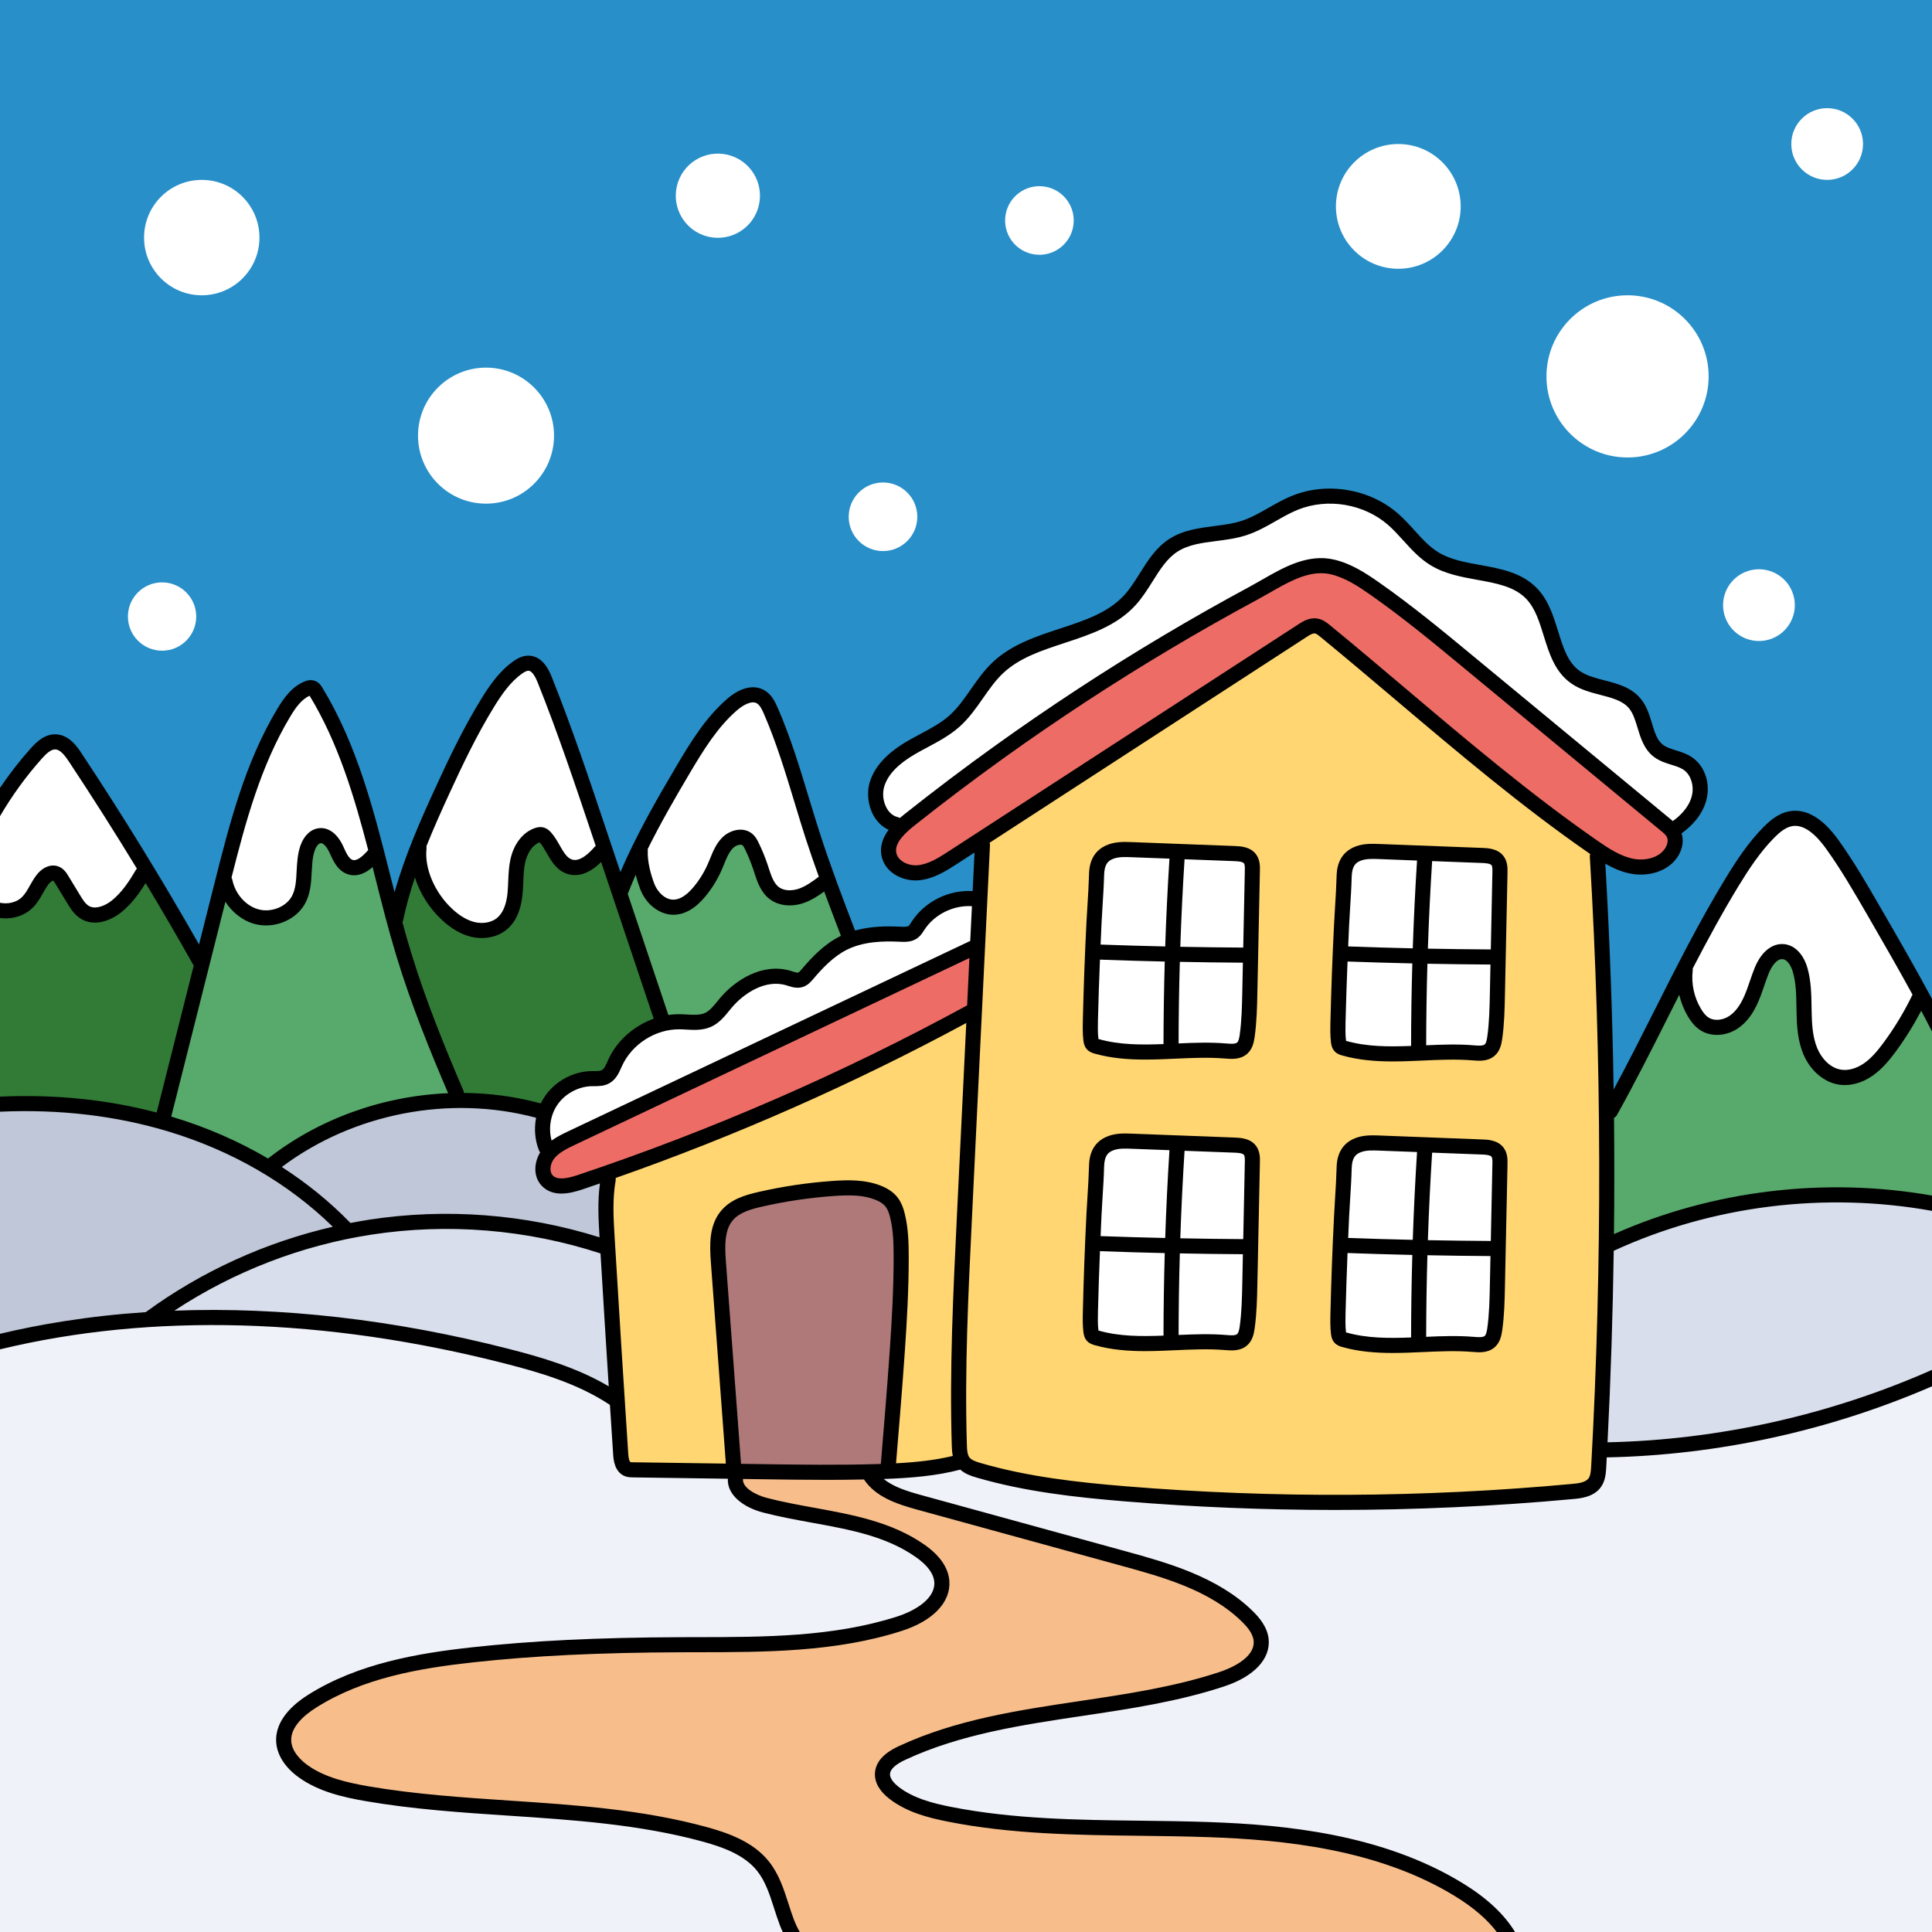 <svg id="Capa_1" enable-background="new 0 0 512 512" height="512" viewBox="0 0 512 512" width="512" xmlns="http://www.w3.org/2000/svg"><rect x="0" y="0" width="512" height="512" fill="#333333" stroke="none"/><path d="m512 365.21v146.79h-112.89c-.32-.49-.67-.97-1.05-1.45-.53-.69-1.11-1.37-1.73-2.04-.16-.18-.33-.36-.51-.53-.2-.22-.42-.44-.64-.65-.33-.33-.68-.66-1.04-.98-.3-.28-.62-.55-.94-.83-.09-.08-.17-.15-.26-.22-.35-.29-.71-.58-1.07-.87-.39-.31-.78-.61-1.18-.9-.02-.02-.05-.04-.08-.06-.31-.23-.62-.46-.94-.68-.54-.39-1.11-.77-1.69-1.14-.47-.3-.94-.6-1.43-.9-.65-.4-1.31-.79-1.97-1.17s-1.33-.75-2-1.11-1.34-.71-2.02-1.05c-1.41-.71-2.83-1.38-4.27-2.01l-1.26-.54c-.1-.04-.2-.09-.311-.13-.61-.25-1.22-.5-1.84-.74-2.5-.99-5.04-1.87-7.6-2.65-1.01-.32-2.021-.61-3.03-.89-.39-.11-.78-.22-1.17-.32-5.44-1.45-10.91-2.5-16.29-3.27-.19-.03-.39-.06-.6-.09-1.95-.27-3.88-.51-5.79-.71-.15-.01-.29-.03-.44-.05-1.32-.14-2.63-.26-3.93-.37-1.311-.11-2.62-.21-3.91-.3-3.39-.23-6.68-.38-9.83-.49-2.93-.1-5.89-.17-8.9-.23-3.01-.05-6.05-.09-9.14-.13-16.71-.2-34-.4-50.65-3.71-3.2-.63-6.48-1.41-9.53-2.71-.61-.25-1.2-.53-1.789-.84-1.18-.6-2.3-1.3-3.36-2.12-.26-.2-.54-.43-.81-.68-.09-.08-.18-.17-.26-.26-.89-.87-1.67-1.95-1.92-3.18-.06-.32-.09-.64-.07-.98 0-.1.01-.19.03-.29.03-.27.09-.55.19-.81.03-.09.07-.18.1-.26.14-.34.33-.66.539-.96.061-.07.11-.14.17-.21.06-.08.12-.15.18-.22.06-.06.12-.13.18-.2.11-.11.21-.22.32-.31.03-.03.05-.05.07-.07.22-.2.47-.39.73-.59.33-.24.69-.48 1.09-.72.14-.08.28-.16.41-.23.19-.1.38-.2.58-.3.25-.13.46-.23.63-.31.92-.43 1.85-.84 2.79-1.24 0 0 .01 0 .01-.01.94-.39 1.88-.77 2.83-1.14.48-.19.96-.37 1.44-.54 1.43-.52 2.88-1.02 4.33-1.49h.01c.97-.3 1.94-.6 2.92-.89 1.47-.43 2.95-.83 4.44-1.21.98-.25 1.97-.49 2.97-.72 1.49-.35 2.99-.67 4.49-.98.51-.11 1.02-.21 1.53-.31 6.52-1.29 13.09-2.27 19.58-3.24.01-.01.03-.01.04-.01 1.96-.29 3.92-.58 5.89-.88.41-.06.82-.13 1.22-.19 1.56-.24 3.13-.5 4.69-.76 8.65-1.43 17.33-3.2 25.61-5.95.3-.1.63-.22.99-.35.12-.04.25-.09.37-.14.15-.06.3-.12.46-.18.23-.1.48-.2.73-.31.28-.12.56-.25.84-.39.29-.14.57-.29.86-.44.06-.03.11-.06.16-.09.15-.08.3-.17.439-.25.25-.14.49-.29.73-.45.16-.1.3-.2.45-.3s.3-.2.44-.32c2.02-1.51 3.3-3.26 3.74-5.11.03-.13.06-.27.08-.4.03-.16.05-.33.06-.5v-.08c.03-.35.03-.72-.01-1.1v-.01c-.02-.16-.04-.32-.07-.48-.06-.32-.14-.63-.25-.94-.66-1.97-2.15-3.62-3.31-4.76l-.01-.01c-.56-.55-1.13-1.08-1.72-1.59-.88-.75-1.79-1.47-2.73-2.16h-.01c-1.19-.86-2.41-1.66-3.67-2.39-5.77-3.36-12.23-5.61-18.32-7.42-1.46-.43-2.91-.84-4.34-1.24-.34-.09-.68-.19-1.021-.28-.34-.1-.68-.19-1.01-.28l-54.15-14.87c-1.27-.35-2.54-.72-3.79-1.14-.31-.1-.61-.21-.92-.32-.61-.21-1.21-.45-1.8-.72-.29-.13-.57-.26-.86-.4-.21-.1-.42-.21-.62-.32-.35-.19-.7-.39-1.04-.6-.26-.15-.51-.31-.75-.49-.18-.12-.35-.24-.52-.38-.13-.09-.25-.19-.37-.29-.02-.01-.04-.03-.06-.05l-4-3.3 1.17-.04 2.88-.11c.21 0 .42-.01.63-.02l.58-.02c.38-.01.76-.03 1.15-.05.42-.01.84-.03 1.26-.05l1.03-.05c2.87-.16 5.41-.37 7.75-.65.39-.05.76-.1 1.13-.15 2.09-.29 4.19-.66 6.28-1.16.41-.1.83-.2 1.25-.31l.86-.22.18-.05.64.58.16.15.36.3c.26.18.53.35.81.49.15.08.29.15.44.21.289.13.6.24.91.35s.63.21.95.3c1.58.47 3.18.89 4.78 1.29.01.01.02.01.03.01 1.6.4 3.21.76 4.82 1.09.81.17 1.63.34 2.44.49.69.13 1.38.26 2.08.38.29.05.58.1.87.15.23.04.45.08.68.12.42.08.85.15 1.27.21.81.13 1.63.26 2.45.38.83.13 1.66.25 2.49.36.24.03.48.06.72.09.06.01.11.01.17.02.67.08 1.33.17 1.99.25.66.09 1.32.17 1.98.24.81.09 1.63.18 2.44.27l1.77.18c1.03.1 2.05.2 3.07.3 1.61.15 3.21.28 4.79.41.13.01.27.02.4.03 1.81.15 3.62.29 5.439.42.69.05 1.39.1 2.08.15 1.97.14 3.95.27 5.93.39 2.32.15 4.64.28 6.97.39 1.49.08 2.98.15 4.47.21.52.03 1.03.05 1.55.07.92.04 1.83.08 2.75.11.29.01.59.02.88.04.89.03 1.78.06 2.68.09l.93.03c.57.02 1.15.04 1.73.06.25.01.49.01.74.02l4.77.12c.24 0 .49.01.73.01.35.01.71.02 1.06.02 1.9.04 3.79.06 5.68.08 2.33.03 4.66.04 6.99.04 1.31 0 2.62 0 3.93-.01s2.62-.02 3.93-.04c2.62-.03 5.25-.07 7.87-.13.1-.01.19-.01.29-.01.98-.02 1.95-.05 2.92-.07.29-.01.57-.02.86-.02 1.19-.04 2.37-.08 3.55-.12.42-.02.83-.03 1.25-.05.99-.03 1.97-.07 2.95-.11 1.31-.05 2.63-.11 3.94-.17 1.46-.06 2.92-.13 4.38-.21 2.32-.12 4.64-.26 6.96-.4 2.87-.18 5.74-.38 8.6-.59.19-.01.37-.03.56-.05 1.72-.12 3.44-.26 5.16-.41 1.91-.16 3.81-.32 5.72-.5.17-.02.35-.04.539-.06.62-.07 1.26-.15 1.88-.29.12-.03.24-.06.37-.09.12-.03.25-.07.38-.11.08-.02.16-.05.24-.08.12-.04.24-.09.36-.14.13-.05.26-.11.38-.17.13-.06.25-.13.37-.2s.24-.15.35-.23c.23-.16.44-.35.63-.55.09-.1.18-.21.27-.32 0 0 0-.01.01-.01.35-.46.58-.99.74-1.54.11-.37.18-.75.23-1.12.03-.21.05-.42.07-.63.02-.2.04-.41.05-.61 0-.13.01-.26.02-.39.05-.89.09-1.74.13-2.59l.09-1.87h.02l1.85-.04c.9-.02 1.79-.04 2.68-.07.9-.03 1.8-.07 2.69-.11 2.03-.08 4.06-.2 6.1-.35.96-.07 1.91-.15 2.87-.23.68-.05 1.35-.12 2.03-.18.48-.04.96-.09 1.43-.14.75-.07 1.51-.15 2.26-.24.03 0 .06 0 .09-.01.93-.11 1.86-.22 2.79-.33 1.98-.24 3.96-.52 5.93-.82.65-.1 1.31-.2 1.97-.31 2.13-.33 4.24-.7 6.36-1.11.6-.11 1.22-.23 1.83-.35.7-.13 1.41-.28 2.11-.43.8-.16 1.61-.33 2.41-.51.72-.15 1.43-.31 2.14-.48.72-.16 1.44-.33 2.15-.5 1.16-.27 2.32-.56 3.47-.86.75-.19 1.49-.39 2.24-.58 1.01-.26 2.01-.54 3.01-.83.75-.21 1.49-.42 2.24-.64 2.34-.67 4.67-1.39 6.98-2.15.72-.24 1.45-.48 2.17-.72.92-.3 1.83-.62 2.73-.94 1.82-.64 3.63-1.3 5.43-1.99.44-.16.87-.32 1.3-.5.44-.16.87-.34 1.3-.51.08-.02.16-.05.23-.09.85-.33 1.69-.68 2.54-1.02.89-.36 1.77-.73 2.66-1.11.715-.3 1.415-.6 2.105-.9z" fill="#f0f2fa"/><path d="m512 318.86v46.35c-.69.3-1.39.6-2.1.9-.89.38-1.77.75-2.66 1.11-.85.34-1.69.69-2.54 1.02-.07.04-.15.07-.23.09-.43.17-.86.35-1.3.51-.43.18-.86.34-1.3.5-1.8.69-3.61 1.36-5.43 1.99-.9.32-1.81.64-2.73.94-.72.24-1.45.48-2.17.72-2.31.76-4.64 1.48-6.98 2.15-.75.22-1.49.43-2.24.64-1 .29-2 .57-3.01.83-.75.19-1.49.39-2.24.58-1.15.3-2.31.59-3.47.86-.71.17-1.43.34-2.15.5-.71.17-1.42.33-2.14.48-.8.18-1.61.35-2.41.51-.7.15-1.41.3-2.11.43-.61.12-1.23.24-1.83.35-2.12.41-4.23.78-6.36 1.11-.66.11-1.32.21-1.97.31-1.97.3-3.95.58-5.93.82-.93.11-1.86.22-2.79.33-.03.01-.06.01-.09.01-.75.09-1.51.17-2.26.24-.47.05-.95.1-1.43.14-.68.06-1.35.13-2.03.18-.96.08-1.91.16-2.87.23-2.04.15-4.07.27-6.1.35-.89.04-1.79.08-2.69.11-.8.03-1.59.05-2.39.07l-2.14.05h-.01v-.01l.11-2.14c.55-11.06.99-22.19 1.29-33.29.1-3.7.18-7.39.25-11.08.04-2.11.07-4.21.1-6.31l.02-1.26h.01l1.13-.53c.36-.17.72-.33 1.09-.49l.08-.04.54-.24c.98-.43 1.96-.85 2.95-1.26.78-.33 1.57-.65 2.36-.96.69-.28 1.38-.54 2.08-.81 1.1-.41 2.21-.81 3.33-1.2.6-.21 1.21-.42 1.82-.62 1.63-.54 3.26-1.05 4.9-1.53.6-.18 1.19-.35 1.79-.52.61-.16 1.21-.32 1.82-.49.56-.15 1.12-.29 1.68-.44.08-.01.16-.03.24-.06.57-.14 1.14-.28 1.71-.41.61-.15 1.22-.29 1.83-.42.61-.14 1.229-.27 1.84-.4.77-.16 1.53-.31 2.3-.46s1.54-.29 2.32-.43l2.31-.39c1.55-.25 3.11-.48 4.66-.67.67-.08 1.34-.16 2-.24 1.67-.19 3.35-.35 5.03-.48 3.76-.3 7.53-.45 11.31-.45 5.46 0 10.91.31 16.31.93.6.07 1.2.14 1.8.22.47.05.93.11 1.4.18.94.13 1.88.26 2.81.41.61.09 1.22.19 1.83.3.35.06.7.12 1.05.18z" fill="#d8deec"/><path d="m512 268.99v49.87c-.35-.06-.7-.12-1.05-.18-.61-.11-1.22-.21-1.83-.3-.93-.15-1.87-.28-2.81-.41-.47-.07-.93-.13-1.4-.18-.6-.08-1.2-.15-1.8-.22-5.4-.61-10.86-.92-16.32-.92-3.77 0-7.54.15-11.3.44-1.68.13-3.36.29-5.03.48-.66.08-1.33.16-2 .24-1.55.2-3.11.42-4.66.67-.77.13-1.54.26-2.31.39-.78.14-1.55.28-2.32.43s-1.53.3-2.3.46c-.61.13-1.23.26-1.84.4-.61.13-1.22.27-1.83.42-.57.13-1.14.27-1.71.41-.08.03-.16.05-.24.06-.56.15-1.12.29-1.68.44-.61.17-1.21.33-1.82.49-.6.17-1.19.34-1.79.52-1.64.48-3.27.99-4.9 1.53-.61.2-1.22.41-1.82.62-1.12.39-2.23.79-3.33 1.2-.7.27-1.39.53-2.08.81-.79.31-1.58.63-2.36.96-.99.41-1.97.83-2.95 1.26l-.54.24-.08.04-2.22.97-.01.01.04-3.11c.02-1.3.04-2.6.04-3.9.01-1.31.02-2.62.03-3.95.03-5.05.03-10.21 0-15.42 0-1.77-.01-3.54-.03-5.31-.01-.73-.01-1.46-.02-2.2 0-.41-.01-.82-.01-1.23h.01l1.08-.57c.33-.59.65-1.17.97-1.76 2.18-3.96 4.3-7.98 6.439-12.16.19-.38.39-.77.59-1.15.35-.69.71-1.38 1.06-2.07 1.13-2.21 2.25-4.43 3.37-6.66.28-.56.57-1.13.86-1.71l1.06-2.09 2.16-4.28 2.39-4.75.01.05 1.13 4.79c0 .04.01.08.03.12l.09.39c.11.47.23.92.37 1.37.35 1.13.82 2.22 1.39 3.26.1.19.2.37.31.55s.21.35.32.51c.14.21.28.41.42.6.15.21.31.41.46.59.12.14.24.27.36.39.17.16.33.31.49.45.24.2.49.38.75.54.22.14.46.26.71.36.74.31 1.57.47 2.46.47.75 0 1.521-.12 2.26-.35.19-.05.37-.11.55-.19.36-.14.711-.3 1.05-.49.17-.1.34-.2.5-.31 0 0 .01 0 .01-.01.18-.12.36-.25.53-.38.29-.22.57-.46.84-.71.22-.21.44-.44.65-.68.2-.23.4-.47.6-.72.2-.26.39-.54.58-.82.56-.86 1.08-1.84 1.56-2.95.1-.24.2-.48.29-.72.07-.17.14-.34.21-.52.21-.55.41-1.12.62-1.7.12-.34.24-.69.36-1.04l.19-.55c.09-.26.17-.51.26-.75.25-.71.52-1.46.82-2.19.4-.98.88-1.83 1.4-2.55.84-1.18 2.02-2.26 3.56-2.43.14-.01.27-.02.41-.02.13 0 .26 0 .39.02.07.01.14.02.21.03.08.01.16.03.23.05.23.05.46.13.69.23.75.32 1.35.88 1.81 1.51.09.12.18.24.27.37.25.37.47.78.67 1.23.05.1.09.2.13.3.06.14.12.28.17.44.06.17.11.33.16.47.04.11.08.24.11.36.88 3.18.93 6.5.98 9.72l.02 1.07c.02.67.03 1.35.06 2.02 0 .22.01.44.03.66.02.36.04.73.07 1.1.021.17.03.34.05.51 0 .04 0 .08.01.12.03.33.07.65.11.98.03.22.06.45.09.67.03.23.07.45.12.67 0 .04.01.09.02.13.07.4.16.8.26 1.2.11.44.24.88.38 1.31.06.22.14.44.22.65s.17.43.26.64c.08.18.16.37.25.55.08.19.18.38.28.56.09.19.2.37.32.55.11.19.22.37.35.55.24.37.51.73.79 1.07.15.17.3.34.45.51s.311.34.48.49c.28.27.58.52.89.76.18.13.36.26.54.38.18.13.36.24.55.34.17.1.35.19.52.28.03.02.06.04.09.05.18.08.36.16.54.23 0 0 .01.01.02.01.13.06.25.1.38.14.14.05.29.1.44.13.12.04.24.07.36.1.2.05.4.09.61.12.4.06.81.09 1.24.09.52 0 1.05-.05 1.58-.14.24-.04.47-.09.71-.15.16-.04.33-.09.49-.14.16-.04.33-.1.49-.15.24-.09.47-.18.7-.28.21-.09.42-.18.63-.29.12-.06.23-.12.35-.18.45-.24.89-.51 1.31-.81.26-.18.51-.36.75-.56.55-.43 1.07-.89 1.56-1.39.12-.12.24-.24.35-.36.59-.6 1.13-1.24 1.65-1.88.41-.51.81-1.03 1.19-1.54.54-.72 1.07-1.46 1.58-2.21.37-.54.74-1.08 1.1-1.63 1.43-2.2 2.79-4.51 4.05-6.91l.55-1.05c.02-.02.03-.04.03-.06l.6-1.13v-.01l.57-1.08.01-.02 1.45 2.73c.43.8.86 1.61 1.28 2.41.051.09.091.18.141.27z" fill="#57aa6b"/><path d="m512 0v268.99c-.05-.09-.09-.18-.14-.27-.42-.8-.85-1.61-1.28-2.41-.43-.81-.86-1.61-1.29-2.4l-.17-.31-.53-.97c-2.85-5.23-5.81-10.43-8.74-15.52-.98-1.7-1.95-3.39-2.92-5.06l-.711-1.22c-2.47-4.27-5-8.64-7.76-12.84-.45-.7-.92-1.4-1.4-2.09-.47-.7-.95-1.38-1.44-2.06v-.01c-.42-.58-.83-1.12-1.24-1.63-.54-.66-1.07-1.26-1.62-1.8-1.52-1.52-3.04-2.56-4.55-3.1-.12-.04-.25-.09-.37-.12-.12-.04-.23-.07-.35-.1-.21-.06-.42-.1-.64-.13-.17-.03-.33-.05-.49-.06-.21-.02-.41-.03-.62-.03-.38 0-.76.03-1.14.1-.45.08-.88.2-1.3.36-.28.1-.55.23-.81.37-1.46.74-2.7 1.88-3.7 2.88-.49.5-.97 1-1.43 1.52-.45.49-.88.99-1.29 1.5-.11.12-.22.25-.3.37-.28.32-.54.65-.79.98-.24.3-.47.61-.7.92-.15.19-.29.37-.42.56-.24.32-.47.64-.7.97-.51.73-1.01 1.46-1.49 2.2-.23.33-.45.67-.66 1.01-.33.5-.65 1-.95 1.5-.36.57-.71 1.14-1.05 1.7-.44.72-.87 1.44-1.31 2.17-.04.06-.08.12-.12.19-.46.79-.92 1.58-1.39 2.37-.01.02-.03.04-.04.06-.48.84-.96 1.68-1.44 2.52-.37.64-.73 1.29-1.1 1.96-.19.33-.38.67-.56 1.01-.19.34-.38.68-.57 1.02-.36.65-.71 1.3-1.06 1.95-.42.77-.85 1.55-1.28 2.36-1.22 2.3-2.43 4.6-3.61 6.88v.01c-.271.52-.54 1.05-.811 1.57-.81 1.58-1.61 3.15-2.4 4.7l-2.16 4.28c-.35.7-.7 1.4-1.05 2.09-.29.57-.58 1.14-.87 1.71-1.12 2.23-2.24 4.45-3.37 6.66-.35.69-.71 1.38-1.06 2.07-.2.38-.4.77-.59 1.15-1.59 3.07-3.189 6.12-4.83 9.17l-1.61 2.99-2.03 3.77-.02-1.44-.07-4.5c-.01-.6-.02-1.2-.03-1.8-.08-4.89-.18-9.8-.31-14.72.01-.05 0-.11 0-.16-.27-9.93-.63-19.9-1.1-29.87-.24-4.99-.5-9.98-.789-14.96l-.211-3.69.521.3 2.13 1.22c.02.01.03.02.04.02.38.23.76.45 1.14.65.39.21.79.42 1.19.6.21.1.41.19.61.28.26.12.51.23.77.32.18.07.36.14.54.2.31.12.63.22.95.31.24.07.48.13.72.19.02.01.04.01.06.02.23.05.46.1.69.14.36.07.74.12 1.11.16.37.03.75.05 1.13.05.28 0 .57-.01.84-.03.1 0 .2-.01.29-.03.28-.02.55-.05.82-.09.36-.06.71-.13 1.05-.23.26-.06.51-.14.75-.22.26-.09.51-.18.75-.3.06-.02.12-.04.17-.07.24-.11.479-.22.7-.35.25-.14.49-.3.72-.46.24-.16.46-.34.67-.52.25-.21.48-.44.69-.68.1-.1.19-.21.27-.32.18-.22.33-.44.48-.67.15-.24.28-.49.4-.74.11-.25.21-.51.28-.76.01-.04.02-.08.03-.11.17-.61.24-1.22.19-1.8 0-.1-.01-.2-.03-.29-.02-.12-.04-.25-.07-.37-.02-.09-.039-.17-.07-.26-.03-.08-.05-.16-.09-.25 0-.01 0-.03-.01-.04l-.37-1.12 1.189-.85c1.29-.92 2.83-2.25 4.04-3.98.12-.17.24-.35.35-.53.03-.04.06-.09.09-.14.2-.32.38-.65.55-1 .1-.2.19-.4.27-.6.09-.21.17-.42.24-.63.09-.21.16-.44.22-.66.06-.21.11-.42.15-.63.51-2.39.07-4.83-1.14-6.67-.07-.12-.15-.24-.24-.36-.29-.4-.61-.77-.97-1.09-.23-.21-.48-.4-.74-.58-.14-.09-.28-.18-.42-.27-.15-.08-.29-.16-.44-.23-.07-.04-.13-.08-.211-.1-.1-.06-.21-.11-.31-.15-.29-.13-.59-.25-.89-.35-.16-.06-.32-.11-.48-.16-.32-.11-.66-.21-.99-.32-.01-.01-.01-.01-.02-.01-1.41-.44-2.88-.89-4.07-1.81-.26-.2-.49-.41-.71-.64-.44-.45-.81-.95-1.12-1.49.01-.01.01-.01 0-.01-.11-.2-.22-.39-.32-.6-.48-.92-.82-1.92-1.15-2.97-.09-.33-.19-.65-.29-.97-.15-.51-.31-1.03-.48-1.54-.08-.26-.17-.52-.26-.77s-.18-.5-.29-.75c-.21-.51-.44-1-.7-1.47-.25-.45-.54-.88-.87-1.29-.13-.16-.27-.31-.41-.46-.28-.29-.58-.55-.89-.8-.3-.25-.63-.47-.97-.67-1.19-.72-2.54-1.22-3.92-1.64-.78-.22-1.59-.43-2.4-.64-.23-.05-.44-.12-.67-.18-.64-.17-1.28-.34-1.92-.54-.22-.06-.44-.13-.66-.2-.16-.05-.32-.11-.47-.16-.31-.11-.61-.22-.91-.35-.29-.12-.58-.25-.87-.39-.58-.27-1.13-.58-1.65-.95-.23-.16-.45-.33-.67-.52-1.11-.9-1.98-1.97-2.7-3.16-.27-.45-.52-.91-.76-1.38-.01-.02-.02-.05-.03-.07-.12-.25-.24-.51-.36-.77-.17-.39-.34-.78-.49-1.18-.21-.52-.4-1.05-.58-1.59-.1-.31-.21-.62-.31-.93-.03-.09-.06-.19-.09-.29-.09-.28-.18-.57-.27-.85-.09-.29-.18-.58-.27-.87-.15-.49-.3-.98-.46-1.47-.13-.43-.27-.85-.41-1.27-.34-1.01-.7-2-1.11-2.94-.4-.88-.83-1.74-1.33-2.55-.51-.81-1.08-1.57-1.75-2.28-.22-.23-.45-.46-.69-.67-.24-.22-.48-.42-.73-.61-.21-.17-.42-.33-.64-.47-.3-.21-.61-.41-.92-.59-.54-.33-1.1-.61-1.68-.86-1.1-.5-2.26-.89-3.47-1.2-.26-.08-.52-.14-.79-.21-.37-.09-.74-.18-1.12-.26-.19-.05-.38-.09-.57-.13-.5-.1-1.01-.2-1.52-.3-.32-.06-.65-.12-.97-.18s-.65-.12-.97-.18c-1.35-.24-2.72-.49-4.07-.8-.32-.07-.65-.14-.97-.22-1.09-.26-2.17-.57-3.22-.96-.24-.08-.47-.17-.71-.27-.24-.09-.48-.19-.72-.3-.32-.14-.63-.29-.93-.45-.05-.02-.09-.04-.12-.07-.32-.16-.63-.33-.94-.52-.67-.4-1.3-.86-1.91-1.34-.58-.45-1.13-.94-1.66-1.45-.31-.3-.61-.6-.9-.9-.52-.52-1.02-1.06-1.52-1.61-.02-.02-.04-.05-.07-.08-.24-.25-.47-.51-.71-.77-.05-.06-.11-.12-.16-.18-.59-.65-1.16-1.28-1.75-1.89-.29-.31-.58-.61-.88-.9-.3-.3-.6-.59-.91-.87-.17-.16-.35-.32-.53-.48-4.46-3.91-10.59-6.15-16.8-6.15-.57 0-1.14.02-1.7.06-.07-.01-.13 0-.2.01-.26.02-.53.04-.79.07-.29.03-.59.07-.88.11-1.55.21-3.06.58-4.53 1.09-.36.13-.73.26-1.09.41-2.08.84-3.98 1.92-6.05 3.09-2.27 1.3-4.84 2.77-7.57 3.65-1.54.49-3.16.8-4.76 1.05-.63.1-1.26.18-1.88.26-.3.04-.6.07-.89.11-.97.13-1.95.25-2.92.41-.07.01-.13.02-.19.03-.45.07-.89.14-1.33.23-.48.09-.95.19-1.42.31-.64.15-1.26.33-1.87.55-.11.03-.23.07-.34.12-.65.23-1.29.51-1.92.83-.17.1-.35.2-.53.3-.211.12-.42.25-.62.38-.17.11-.33.22-.5.34-.15.11-.29.22-.44.33-.09.06-.17.13-.24.19-.15.12-.3.25-.45.39-.1.08-.2.16-.29.25s-.17.16-.25.25c-.17.16-.33.32-.49.49-.46.48-.9.99-1.32 1.52-.29.36-.56.73-.83 1.11-.16.22-.31.44-.46.67-.65.94-1.26 1.92-1.89 2.92l-.18.29c-.11.17-.22.35-.34.53-.17.27-.34.54-.51.8-.52.8-1.05 1.6-1.62 2.37-.24.34-.5.67-.75.99-.02.02-.04.04-.06.06-.28.35-.57.68-.87 1.01-.22.24-.44.47-.67.69-.19.2-.39.39-.59.57s-.4.37-.61.54c-.31.27-.62.52-.94.77-.34.25-.68.5-1.03.74-.34.23-.69.46-1.05.69-1.07.68-2.19 1.28-3.35 1.81-.77.38-1.56.71-2.36 1.03-.39.16-.8.32-1.2.47-.44.17-.88.33-1.32.49-1.59.57-3.2 1.11-4.8 1.63-.58.19-1.16.38-1.74.58-.58.19-1.15.38-1.72.58-.3.1-.6.21-.89.31-.12.04-.23.08-.34.12-.39.14-.77.28-1.15.42-.56.21-1.12.43-1.67.66-1.65.68-3.26 1.43-4.78 2.3-.34.2-.68.4-1.01.61-.47.29-.94.6-1.39.94-.82.59-1.61 1.23-2.36 1.94-.27.25-.53.51-.78.78-.67.69-1.29 1.41-1.88 2.16-.19.24-.38.48-.56.72-.77 1-1.51 2.05-2.26 3.13l-.07.1c-1.03 1.48-2.09 2.99-3.26 4.41-.17.21-.35.42-.53.63-.68.78-1.39 1.53-2.17 2.22-.22.19-.44.38-.67.56-.22.19-.44.36-.67.53-.5.39-1.02.75-1.54 1.1-.65.43-1.31.84-1.99 1.23-1.08.62-2.18 1.21-3.28 1.79-1.09.58-2.21 1.18-3.28 1.8-.31.18-.6.36-.9.54-.58.36-1.13.73-1.65 1.1-1.04.74-1.97 1.5-2.78 2.28-.24.22-.45.44-.65.66-.211.23-.41.45-.6.68-.16.17-.3.35-.43.53-.09.12-.18.23-.26.35-.11.15-.21.3-.31.45-.19.28-.36.56-.52.85-.12.2-.23.41-.33.63-.12.23-.22.47-.33.72-.1.25-.19.5-.27.75-.06.18-.11.37-.16.56-.039.17-.07.34-.1.51-.039.17-.07.34-.08.52-.02.2-.04.4-.06.61-.06.93.02 1.89.22 2.81.06.23.11.45.18.68.19.63.44 1.24.76 1.8.16.28.34.58.57.88.09.12.19.24.29.36.59.69 1.28 1.24 2.05 1.62.16.08.31.17.48.24.02.01.05.02.08.03l1.35.62.02.01.49.22-.039.06-1.07 1.44c-.01.01-.02.02-.03.04l-.33.44c-1.23 1.65-1.75 3.22-1.61 4.77.01.16.04.33.07.49.04.2.09.4.15.6.06.19.13.37.21.54.07.18.16.35.26.51.78 1.35 2.13 2.3 3.63 2.81.93.33 1.92.5 2.85.5.21 0 .42-.01.63-.03.14-.01.29-.03.43-.05.5-.05.99-.15 1.48-.28.2-.05.41-.11.61-.17.43-.13.86-.29 1.28-.47.25-.1.49-.21.74-.32.24-.11.48-.23.72-.36 1.43-.72 2.76-1.59 3.95-2.36l1.48-.96 5.87-3.8.6-.39-.79 16.14-1.44-.09-.52-.03c-.32-.02-.65-.03-.97-.03-.67 0-1.33.04-1.99.13-.33.04-.66.09-.99.16-.66.12-1.3.28-1.93.49-2.2.69-4.23 1.85-5.93 3.39l-.06.06c-.24.21-.46.43-.68.65-.23.22-.45.47-.66.72-.03.03-.05.06-.08.1-.36.42-.7.87-1 1.34-.03.04-.06.07-.08.11l-.19.29c-.33.51-.67 1.05-1.17 1.42-.58.43-1.33.63-2.43.63-.27 0-.53-.01-.77-.02-.09-.01-.17-.01-.24-.01-.53-.02-1.03-.04-1.51-.06s-.94-.02-1.39-.02c-1.39 0-2.71.06-3.95.19-.2.02-.4.04-.59.07-1.55.19-2.98.48-4.32.87l-1.39.39-.04-.1-.61-1.6-.03-.09c-1.45-3.8-2.96-7.74-4.4-11.65l-.34-.93c-.2-.52-.39-1.06-.58-1.59l-.5-1.39c-.43-1.2-.91-2.57-1.42-4.03-.2-.55-.39-1.11-.59-1.68-.32-.95-.65-1.93-.97-2.91-.15-.45-.3-.89-.44-1.34-.26-.79-.51-1.59-.77-2.4-.25-.81-.51-1.63-.76-2.44-.49-1.61-.98-3.22-1.461-4.8-.3-.97-.6-1.95-.89-2.93-.32-1.08-.66-2.16-1-3.24-.22-.74-.46-1.47-.69-2.21-.22-.69-.44-1.37-.67-2.06-.28-.88-.58-1.76-.88-2.64-.05-.16-.11-.32-.16-.48-.34-.98-.69-1.96-1.04-2.94-.36-.98-.73-1.95-1.1-2.91s-.76-1.91-1.16-2.86c-.2-.49-.41-.98-.62-1.46-.32-.72-.66-1.46-1.09-2.1-.07-.11-.15-.22-.23-.33-.06-.08-.13-.17-.2-.25-.09-.11-.18-.21-.28-.31-.27-.27-.56-.5-.89-.69-.11-.06-.22-.12-.34-.17-.08-.04-.17-.07-.25-.1-.15-.06-.31-.11-.47-.14-.11-.03-.229-.06-.35-.07-.03 0-.07-.01-.1-.01-.16-.03-.33-.04-.5-.04-.27 0-.55.02-.84.08-.24.04-.479.1-.729.17-.03.01-.06.02-.09.03-.13.04-.27.08-.4.14-.47.17-.95.4-1.44.69-.14.09-.27.17-.4.25-.11.06-.22.13-.33.22-.53.36-.99.73-1.34 1.03-5.31 4.61-9.06 10.6-13.06 17.38-.81 1.36-1.59 2.68-2.34 3.98-1.19 2.05-2.33 4.02-3.41 5.96-1.89 3.38-3.64 6.66-5.31 10.04l-.06.14c-.28.52-.53 1.06-.79 1.59-.61 1.27-1.21 2.55-1.79 3.84l-.16.36c-.27.61-.539 1.23-.81 1.85l-.21.5-1.86 4.31-3.35-9.97-.15-.45-.47-1.37-.039-.14-.81-2.41-.58-1.72c-.55-1.66-1.11-3.33-1.67-5-.89-2.65-1.8-5.32-2.72-8-.26-.77-.52-1.54-.79-2.31-1.56-4.54-3.16-9.1-4.83-13.62-.36-.97-.72-1.95-1.09-2.92-1.07-2.89-2.18-5.76-3.32-8.6v-.01c-.09-.22-.19-.46-.3-.7s-.22-.49-.35-.74c-.09-.19-.189-.37-.309-.55-.01-.04-.03-.08-.06-.11-.07-.12-.15-.24-.24-.36-.01-.04-.04-.07-.07-.11-.39-.55-.84-1.02-1.36-1.36-.22-.13-.45-.25-.7-.33-.1-.04-.2-.07-.31-.09-.12-.03-.25-.04-.39-.05-.021-.01-.05-.01-.07-.01-.06-.01-.12-.01-.18-.01-.23 0-.45.03-.67.08-.51.1-1.04.33-1.63.7-.1.06-.21.13-.3.2-.09.05-.19.12-.29.19-1.26.9-2.38 1.95-3.41 3.1-.16.17-.31.34-.45.52-.2.22-.39.45-.57.69-.32.39-.62.79-.92 1.19-.24.32-.47.64-.69.97-.36.52-.7 1.04-1.04 1.57-.28.43-.55.86-.81 1.29-.53.86-1.06 1.73-1.56 2.61-.64 1.08-1.26 2.18-1.86 3.27-.53.97-1.05 1.93-1.55 2.89-.79 1.5-1.561 3-2.29 4.49-.48.95-.94 1.9-1.39 2.84-1.16 2.41-2.25 4.76-3.28 7-2.05 4.46-4.22 9.28-6.19 14.21-.36.89-.71 1.79-1.05 2.7-.54 1.41-1.07 2.86-1.57 4.31l-.45 1.34c-.68 2.05-1.29 4.03-1.82 5.95l-1.76 6.23-.02.07s-.29-1.15-.69-2.73c-.06-.23-.12-.47-.18-.7-.7-2.68-1.38-5.36-2.05-8l-.88-3.49c-.26-1.04-.52-2.07-.79-3.1-.04-.17-.08-.33-.13-.49l-.22-.87c-1.01-3.9-2.11-7.97-3.36-12.11-.24-.8-.48-1.59-.73-2.39-.23-.76-.48-1.52-.74-2.29-.76-2.33-1.58-4.68-2.47-7.02-.18-.49-.37-.97-.56-1.45-.21-.53-.42-1.06-.64-1.6-.21-.51-.42-1.01-.63-1.51-.21-.51-.43-1.01-.65-1.51-.44-1-.89-1.99-1.36-2.97-.18-.38-.36-.76-.55-1.14-1.24-2.53-2.59-5.02-4.07-7.45l-.04-.06c-.23-.38-.49-.78-.92-.96-.13-.05-.28-.08-.44-.08-.37 0-.71.13-.88.2l-.06.03c-.17.07-.34.15-.51.24-.17.08-.33.17-.49.27-.16.09-.32.19-.47.29-.14.09-.27.19-.4.28-.17.13-.34.26-.5.4-.14.12-.28.24-.41.37-.14.12-.26.26-.39.39-.12.12-.24.24-.35.37-.23.25-.45.51-.66.78-.15.2-.31.4-.46.61-.02.02-.03.04-.04.06-.16.22-.31.44-.46.66-.38.55-.73 1.11-1.07 1.68-.37.62-.73 1.24-1.08 1.86-.47.82-.92 1.64-1.36 2.47l-.53 1.04c-.24.46-.47.91-.69 1.37-.23.45-.45.91-.66 1.37-.22.46-.43.92-.64 1.39-.21.46-.42.92-.62 1.39-.82 1.86-1.58 3.75-2.3 5.66-1.08 2.85-2.06 5.75-2.97 8.66-.24.78-.47 1.55-.71 2.33-.06.18-.11.37-.17.56-.15.51-.3 1.04-.45 1.56-.19.63-.37 1.26-.54 1.89-.271.94-.53 1.9-.79 2.86-.78 2.88-1.53 5.81-2.29 8.81l-.18.72c-.11.42-.22.84-.32 1.25l-.14.55-5.3 20.99-.39-.68c-.68-1.21-1.37-2.43-2.07-3.64-.61-1.08-1.229-2.15-1.84-3.22-1-1.76-2.03-3.53-3.06-5.28-.73-1.26-1.47-2.52-2.22-3.78-.2-.35-.4-.69-.6-1.03-1-1.67-1.99-3.34-2.99-4.99l-1.49-2.48-.2-.33-.62-1.02c-1.56-2.57-3.14-5.14-4.74-7.7-.63-1.02-1.27-2.04-1.91-3.05-.15-.25-.309-.5-.46-.74-.96-1.53-1.93-3.05-2.9-4.57-1.15-1.79-2.3-3.58-3.45-5.36-.18-.29-.37-.57-.561-.86-.67-1.03-1.34-2.07-2.02-3.09-.67-1.02-1.35-2.05-2.03-3.07-.06-.09-.12-.18-.18-.28-.19-.28-.38-.56-.58-.83-.1-.13-.2-.27-.31-.4-.56-.74-1.27-1.49-2.12-1.98-.13-.08-.26-.15-.4-.22-.11-.05-.23-.1-.34-.15-.11-.04-.22-.07-.33-.1-.14-.05-.28-.08-.43-.1-.14-.03-.3-.04-.45-.05h-.01l-.17-.01c-.37 0-.73.06-1.08.16-.23.07-.45.15-.67.25-1.01.46-1.91 1.26-2.72 2.12-.09.09-.18.18-.26.28-.1.09-.19.19-.27.29-.39.44-.77.88-1.14 1.32-.25.29-.49.57-.74.86-.439.52-.88 1.05-1.289 1.59-.62.76-1.22 1.52-1.8 2.3-.46.61-.91 1.23-1.36 1.85-.57.79-1.13 1.6-1.67 2.41-.55.81-1.08 1.63-1.6 2.46v-212.48z" fill="#288fc9"/><path d="m488.875 285.55c-.421 0-.838-.031-1.239-.093-3.917-.594-6.628-3.911-7.857-6.817-1.433-3.386-1.614-7.124-1.679-10.663l-.02-1.069c-.047-3.216-.097-6.535-.978-9.712-.812-2.91-2.475-4.779-4.451-4.997-.128-.014-.26-.021-.392-.021-2.076 0-4.084 1.87-5.369 5.002-.485 1.188-.908 2.415-1.266 3.472-.493 1.443-.943 2.736-1.488 4-1.278 2.948-2.837 4.998-4.768 6.269-1.303.867-2.856 1.347-4.368 1.347-1.17 0-2.264-.29-3.164-.84-1.041-.633-1.933-1.617-2.801-3.093-2.038-3.406-2.904-7.47-2.433-11.431l-.074-.614.275-.541c4.655-8.969 8.417-15.738 12.197-21.949 2.77-4.539 5.872-9.281 9.788-13.229 1.451-1.462 3.423-3.195 5.806-3.611.38-.066.765-.099 1.146-.099 3.293 0 6.523 2.282 9.876 6.977 3.899 5.429 7.308 11.306 10.604 16.989l.71 1.227c3.861 6.69 7.855 13.608 11.662 20.577l.7 1.282-.802.841c-2.229 4.577-4.868 8.922-7.85 12.921-1.53 2.055-3.256 4.172-5.5 5.736-1.952 1.377-4.182 2.139-6.265 2.139z" fill="#fff"/><path d="m442 219.102c-.202-.175-.404-.35-.598-.507l-52.216-43.143c-7.575-6.272-16.158-13.378-24.912-19.493-3.36-2.349-6.988-4.724-11.135-5.703-.992-.234-2.02-.353-3.057-.353-5.111 0-9.934 2.768-14.597 5.445l-.209.12c-.975.558-1.931 1.105-2.869 1.618-7.92 4.263-15.74 8.693-23.254 13.172-15.014 8.937-29.877 18.669-44.179 28.927-8.056 5.78-16.135 11.88-24.013 18.131-.345.265-.745.591-1.202.982l-1.112.953-1.245-.774c-2.172-.509-3.47-2.098-4.166-3.338-1.247-2.225-1.537-5.093-.76-7.488 1.174-3.568 4.129-6.686 9.036-9.541 1.067-.624 2.188-1.221 3.272-1.797 2.861-1.529 5.747-3.071 8.155-5.209 2.362-2.108 4.19-4.732 5.958-7.268l.069-.1c1.727-2.462 3.358-4.788 5.481-6.784 4.65-4.381 10.676-6.364 17.055-8.462 6.532-2.148 13.287-4.37 17.92-9.431 1.592-1.725 2.888-3.775 4.142-5.757l.184-.292c2.07-3.303 4.022-6.417 7.156-8.465 3.279-2.137 7.09-2.627 11.124-3.146 2.401-.305 5.092-.646 7.55-1.434 2.732-.876 5.301-2.345 7.566-3.641 2.072-1.178 3.97-2.257 6.055-3.099 2.892-1.164 5.996-1.754 9.228-1.754 6.181 0 12.292 2.243 16.767 6.152 1.454 1.277 2.723 2.669 4.065 4.143l.098.107c2.051 2.27 4.165 4.61 6.83 6.227 3.451 2.101 7.633 2.86 11.677 3.594 5.185.937 10.495 1.895 14.074 5.657 2.677 2.814 3.836 6.553 5.063 10.512 1.431 4.627 2.775 8.973 6.524 11.598 2.09 1.463 4.663 2.128 7.152 2.771 3.202.83 6.503 1.686 8.585 4.216 1.346 1.642 1.988 3.767 2.609 5.821.765 2.523 1.545 5.096 3.59 6.677 1.188.922 2.651 1.374 4.066 1.811 1.22.376 2.602.803 3.758 1.583 2.713 1.835 3.946 5.763 2.937 9.342-.997 3.555-3.681 6.061-5.756 7.536l-1.279.91z" fill="#fff"/><path d="m242.657 231.322c-2.985 0-6.485-1.739-7.093-4.962-.71-3.655 2.514-6.756 5.402-9.047 7.742-6.151 15.819-12.251 24.007-18.128 14.234-10.214 29.1-19.946 44.184-28.924 7.693-4.585 15.512-9.018 23.235-13.172 1.003-.541 2.036-1.131 3.079-1.732 4.689-2.688 9.506-5.447 14.618-5.447 1.045 0 2.069.115 3.044.342 4.166.986 7.789 3.361 11.143 5.709 8.659 6.055 16.92 12.884 24.908 19.487l52.2 43.14c.775.635 1.661 1.361 2.154 2.348.681 1.416.475 3.273-.521 4.873-1.558 2.487-4.623 3.97-8.201 3.97-.759 0-1.507-.068-2.225-.203-3.781-.703-7.111-2.857-10.474-5.193-17.754-12.335-34.518-26.519-50.73-40.236l-1.128-.954c-6.222-5.262-12.656-10.702-19.047-15.936-.658-.543-1.471-1.213-2.428-1.361-.162-.026-.311-.037-.457-.037-1.202 0-2.342.743-3.175 1.285l-92.654 60.133c-2.539 1.652-5.702 3.71-9.153 4.014-.226.021-.456.031-.688.031z" fill="#ed6d66"/><path d="m425.78 303.76c0-1.77-.01-3.54-.03-5.31-.01-.73-.01-1.46-.02-2.2 0-.41-.01-.82-.01-1.23-.02-1.5-.039-3-.06-4.5-.01-.6-.02-1.2-.03-1.8-.07-4.91-.17-9.82-.31-14.72.01-.05 0-.11 0-.16-.25-9.97-.62-19.93-1.1-29.87-.26-5.69-.56-11.37-.9-17.04l.42-1.31.02-.08-.94-.67-.06-.05-.1-.07-.06-.04-.03-.02-.45-.31c-.83-.58-1.66-1.16-2.49-1.75s-1.65-1.18-2.48-1.77c-.82-.59-1.64-1.19-2.46-1.79s-1.64-1.2-2.46-1.81c-1.09-.81-2.18-1.63-3.26-2.45-2.16-1.64-4.3-3.29-6.43-4.97-.56-.44-1.12-.88-1.67-1.32-.56-.44-1.11-.88-1.67-1.32-1.28-1.01-2.57-2.05-3.85-3.09-1.28-1.03-2.55-2.07-3.82-3.11-.15-.12-.3-.25-.45-.37-.04-.04-.09-.07-.13-.1-.56-.46-1.1-.92-1.65-1.37-.83-.68-1.65-1.36-2.47-2.05-3.13-2.58-6.24-5.19-9.33-7.8-2.05-1.72-4.09-3.45-6.12-5.17-.05-.04-.1-.08-.15-.12-1.06-.9-2.16-1.83-3.29-2.79-.01 0-.02-.01-.02-.02-.77-.65-1.56-1.31-2.36-1.99-2.41-2.03-4.94-4.16-7.51-6.31-1.39-1.16-2.79-2.33-4.2-3.49-.88-.72-1.76-1.44-2.63-2.16-.37-.31-.729-.6-1.11-.83-.1-.07-.21-.13-.31-.18-.08-.05-.17-.09-.25-.12-.08-.04-.15-.07-.23-.09-.06-.03-.13-.05-.19-.06-.09-.03-.19-.06-.29-.07-.02 0-.04-.01-.06-.01-.14-.03-.29-.04-.45-.04-.14 0-.28.01-.41.03-.04.01-.09.01-.13.02-.1.01-.19.03-.28.06-.11.03-.22.06-.33.1-.16.05-.32.11-.48.19-.13.06-.26.12-.39.19-.04.02-.07.03-.1.05-.23.13-.46.26-.68.4-.13.08-.25.16-.38.24l-83.99 54.52-.06.04-.11.07-.04.03-.18.11-.93.58.01.02v.01l.5 1.45-.69 14.3v.01l-.6 12.37v.01l-.82 17v.01l-2.7 55.62c-.09 1.88-.18 3.77-.27 5.67-.15 3.21-.3 6.43-.44 9.66-.06 1.3-.11 2.6-.16 3.91-.07 1.77-.14 3.52-.2 5.29-.059 1.8-.12 3.6-.17 5.4-.04 1.21-.07 2.43-.09 3.65-.02.76-.04 1.53-.05 2.29-.04 1.78-.07 3.57-.09 5.35-.06 6.17-.03 12.33.16 18.47.03.8.06 1.63.23 2.46l.06.29c.17.63.42 1.23.82 1.75.1.12.2.24.32.35l.16.15c.12.1.24.2.36.3.25.19.52.36.81.49.15.08.29.15.44.21.289.13.6.24.91.35s.63.21.95.3c1.58.47 3.18.89 4.78 1.29.01.01.02.01.03.01 1.6.4 3.21.76 4.82 1.09.81.17 1.63.34 2.44.49.69.13 1.38.26 2.08.38.29.05.58.1.87.15.23.04.45.08.68.12.42.08.85.15 1.27.21.81.13 1.63.26 2.45.38.83.13 1.66.25 2.49.36.24.03.48.06.72.09.06.01.11.01.17.02.67.08 1.33.17 1.99.25.66.09 1.32.17 1.98.24.81.09 1.63.18 2.44.27l1.77.18c1.03.1 2.05.2 3.07.3 1.61.15 3.21.28 4.79.41.13.01.27.02.4.03 1.81.15 3.62.29 5.439.42.69.05 1.39.1 2.08.15 1.97.14 3.95.27 5.93.39 2.32.15 4.64.28 6.97.39 1.49.08 2.98.15 4.47.21.52.03 1.03.05 1.55.07.92.04 1.83.08 2.75.11.29.01.59.02.88.04.89.03 1.78.06 2.68.09l.93.03c.57.02 1.15.04 1.73.06.25.01.49.01.74.02 1.59.04 3.18.08 4.77.12.24 0 .49.01.73.01.35.01.71.02 1.06.02 1.9.04 3.79.06 5.68.08 2.33.03 4.66.04 6.99.04 1.31 0 2.62 0 3.93-.01s2.62-.02 3.93-.04c2.62-.03 5.25-.07 7.87-.13.1-.01.19-.01.29-.01.98-.02 1.95-.05 2.92-.07.29-.01.57-.02.86-.02 1.19-.04 2.37-.08 3.55-.12.42-.02.83-.03 1.25-.05.99-.03 1.97-.07 2.95-.11 1.31-.05 2.63-.11 3.94-.17 1.46-.06 2.92-.13 4.38-.21 2.32-.12 4.64-.26 6.96-.4 2.87-.18 5.74-.38 8.6-.59.19-.01.37-.03.56-.05 1.72-.12 3.44-.26 5.16-.41 1.9-.16 3.8-.33 5.7-.51.18-.02.37-.03.56-.05.62-.07 1.26-.15 1.88-.29.12-.03.24-.06.37-.09.12-.03.25-.07.38-.11.08-.02.16-.05.24-.08.12-.04.24-.09.36-.14.13-.05.26-.11.38-.17.13-.06.25-.13.37-.2s.24-.15.35-.23c.23-.16.44-.35.63-.55.09-.1.18-.21.27-.32 0 0 0-.01.01-.01.35-.46.58-.99.74-1.54.1-.37.18-.75.23-1.12.03-.21.05-.42.07-.63.02-.2.04-.41.05-.61.01-.14.02-.29.03-.43.08-1.47.16-2.94.23-4.41v-.01c.62-11.78 1.08-23.6 1.39-35.43.1-3.7.18-7.39.25-11.08.06-2.52.1-5.04.13-7.57v-.05c.01-1.03.03-2.06.03-3.1.02-1.3.04-2.6.04-3.9.01-1.31.02-2.62.03-3.95.031-5.05.031-10.21.001-15.42zm-135.58-63.87.03-.51c.03-.51.06-1.02.09-1.53.01-.12.01-.23.02-.34.07-1.22.14-2.45.19-3.68.03-.65.05-1.31.07-1.96.01-.23.02-.46.04-.68.01-.22.03-.43.06-.63 0-.01 0-.01 0-.02.04-.31.09-.63.18-.94.03-.12.06-.24.1-.35.03-.11.07-.22.11-.33.07-.2.15-.39.24-.58v-.01c.04-.06.06-.12.09-.17.09-.17.19-.33.3-.48.05-.09.12-.18.2-.27.06-.09.13-.18.21-.26.09-.11.19-.21.3-.3.05-.05.11-.1.17-.15.12-.1.25-.2.38-.29.15-.1.31-.2.47-.29.18-.11.38-.2.58-.29.13-.06.27-.12.42-.17.32-.11.65-.21 1-.28.99-.22 1.97-.25 2.76-.25.55 0 1.11.02 1.66.04l12.18.46 15.2.58c.17.01.33.02.5.03s.34.02.51.04.33.04.5.06c.11.02.22.03.32.06.16.03.31.07.46.11.16.04.3.09.44.15.1.04.19.08.28.12.12.06.23.13.34.2.05.04.1.07.15.11.05.03.1.07.15.12.06.05.12.11.18.18.06.06.12.13.17.2l.01.01c.09.13.17.26.24.4.06.11.11.23.15.35.05.14.09.28.12.43.03.11.05.23.06.34.04.23.06.47.06.69.01.3.01.62 0 .96l-.47 22.36-.2 9.81c-.05 2.41-.1 4.84-.27 7.25-.02.33-.04.64-.07.96-.01.1-.01.19-.03.29-.01.19-.03.37-.05.56-.07.84-.16 1.67-.28 2.5-.03.22-.07.44-.11.66-.04.23-.09.45-.15.67-.04.15-.08.29-.13.44-.04.12-.08.23-.13.35-.07.16-.15.31-.24.46-.06.11-.14.22-.22.32-.02.03-.05.07-.08.1-.08.1-.16.19-.26.27-.11.09-.22.18-.34.25-.11.08-.23.15-.36.2-.1.06-.21.1-.32.13-.1.04-.2.07-.3.09-.07.02-.14.04-.21.05-.02.01-.05.02-.07.02-.11.02-.22.04-.33.05-.01 0-.02 0-.02 0-.12.02-.24.03-.36.03-.18.02-.34.02-.49.02-.42 0-.85-.03-1.23-.06-.12 0-.24-.01-.36-.02-.21-.02-.42-.03-.63-.05-.42-.03-.85-.06-1.29-.08-.27-.01-.54-.02-.82-.03-.289-.01-.58-.02-.87-.03s-.58-.01-.87-.01c-.3-.01-.6-.01-.91-.01-.92 0-1.83.01-2.73.04-.45.01-.9.02-1.34.04s-.87.03-1.29.05c-.56.02-1.1.05-1.63.07l-2.09.09-1.92.08c-.97.04-1.95.07-2.93.09-.3 0-.59.01-.89.01-.4.01-.79.01-1.17.01-1.03 0-2-.02-2.94-.06-.53-.02-1.04-.05-1.54-.08-.28-.02-.56-.04-.83-.06-.82-.07-1.61-.15-2.38-.26-.34-.05-.68-.1-1.01-.15-.44-.07-.87-.15-1.3-.23-.3-.06-.6-.12-.89-.19-.18-.04-.37-.08-.55-.13-.47-.11-.93-.23-1.39-.36-.32-.09-.77-.22-1.05-.51-.06-.06-.1-.12-.15-.19l-.01-.01c-.13-.22-.21-.5-.27-.9-.01-.09-.02-.18-.03-.25-.19-1.63-.16-3.31-.13-4.79l.01-.31c.021-.95.05-1.92.08-2.9.01-.49.02-.98.04-1.47.01-.49.02-.99.04-1.49.03-1 .06-2 .1-3.01.03-1.02.07-2.04.11-3.07.05-1.37.1-2.76.16-4.15l.08-1.99c.09-2.52.2-5.03.33-7.54.01-.04.01-.09.01-.13.05-1.02.11-2.03.18-3.05.03-.54.07-1.09.1-1.63zm.4 114.65c-.32-.09-.77-.22-1.05-.51-.06-.06-.11-.13-.15-.2l-.01-.02c-.13-.21-.21-.46-.26-.83-.02-.11-.03-.21-.04-.3-.19-1.63-.16-3.31-.13-4.79l.01-.31c.021-.95.05-1.92.08-2.9.01-.49.02-.98.04-1.47.01-.49.02-.99.04-1.49.03-1 .06-2 .1-3.01.03-1.02.07-2.04.11-3.07.05-1.37.1-2.76.16-4.15l.08-1.99c.09-2.52.2-5.03.33-7.54.01-.04.01-.09.01-.13.05-1.02.11-2.03.18-3.05.03-.54.07-1.09.1-1.63l.03-.51c.01-.18.02-.36.03-.54.04-.7.09-1.38.12-2.05.06-.99.11-1.98.15-2.97 0-.02.01-.04 0-.07.03-.63.05-1.26.07-1.88.01-.32.03-.63.06-.92.01-.13.02-.26.04-.38 0-.01 0-.01 0-.02.04-.31.09-.63.18-.94.03-.12.06-.25.1-.37s.08-.23.12-.34c.08-.23.17-.44.27-.65.07-.14.14-.27.23-.39.07-.13.16-.25.25-.37.08-.12.18-.23.28-.34.11-.11.22-.23.34-.34s.25-.21.39-.31c.03-.03.05-.04.07-.05.12-.09.24-.17.37-.24.18-.11.36-.2.55-.29.09-.04.19-.09.29-.13s.2-.08.31-.12l.01-.01c.16-.06.32-.11.48-.15.34-.1.68-.17 1.01-.22.14-.02.27-.04.41-.06.1-.02.2-.03.3-.03.12-.02.24-.03.37-.04.11 0 .22-.01.32-.01.15-.01.3-.01.44-.01.14-.01.28-.01.41-.01.55 0 1.11.02 1.66.04l12.19.46 15.2.58c.2.01.4.01.59.03.15.01.3.02.45.04.15.01.3.03.45.06.1.01.19.02.28.04.19.04.38.08.56.14.09.03.18.06.28.09.14.05.28.11.41.18.16.08.31.17.44.27.08.07.16.13.23.2.06.05.11.1.15.15.06.05.11.12.17.19v.01c.13.16.22.33.3.51.03.08.06.16.09.24s.05.16.07.24c.021.08.04.16.061.25.02.09.039.18.05.27.04.23.06.46.06.69.01.3.01.62 0 .96l-.47 22.36-.2 9.81c-.05 2.41-.1 4.84-.27 7.25-.02.33-.04.64-.07.96-.01.1-.01.19-.03.29-.01.19-.03.37-.05.56-.07.84-.16 1.67-.28 2.5-.03.22-.07.44-.11.66-.04.23-.09.45-.15.67-.04.15-.08.29-.13.44-.04.12-.08.23-.13.35-.07.16-.15.31-.24.46-.06.11-.14.22-.22.32-.02.03-.05.07-.08.1-.08.1-.16.19-.26.27-.11.09-.22.18-.34.25-.11.08-.23.15-.36.2-.1.06-.21.1-.32.13-.1.04-.2.07-.3.09-.07.02-.14.04-.21.05-.02.01-.05.02-.07.02-.11.02-.22.04-.33.05-.01 0-.02 0-.02 0-.12.02-.24.03-.36.03-.18.02-.34.02-.49.02-.42 0-.85-.03-1.23-.06-.12 0-.24-.01-.36-.02-.21-.02-.42-.03-.63-.05-.42-.03-.85-.06-1.29-.08-.27-.01-.54-.02-.82-.03-.289-.01-.58-.02-.87-.03s-.58-.01-.87-.01c-.3-.01-.6-.01-.91-.01-.3 0-.61 0-.91.01-.31 0-.61 0-.91.01-.31 0-.61.01-.91.02-.45.01-.89.02-1.33.04s-.87.03-1.29.05c-.56.02-1.11.05-1.64.07l-2.09.09-1.92.08c-.5.02-.97.04-1.42.05-.22.01-.44.01-.66.02-.29.01-.57.01-.86.02-.3 0-.6.01-.89.01-.4.01-.78.01-1.16.01-.56 0-1.1-.01-1.62-.02-.27 0-.53-.01-.78-.02-.26-.01-.51-.01-.76-.03-.51-.02-1-.05-1.48-.08s-.95-.07-1.41-.12c-.31-.03-.61-.06-.9-.1-.53-.06-1.05-.13-1.56-.21-.32-.05-.64-.1-.95-.16-.27-.05-.539-.1-.81-.16-.4-.08-.79-.17-1.17-.26-.471-.11-.931-.23-1.391-.36zm102.27-127.83c.13 0 .27.01.43.02.24.01.48.03.72.06.19.02.37.04.56.08.12.02.24.05.36.08.03 0 .05.01.07.02.07.01.13.03.19.05.09.03.18.06.27.09.19.06.36.14.53.24.08.05.16.1.24.15.13.09.26.19.37.31.05.04.09.08.13.13.05.05.09.1.13.16.18.23.31.49.4.76.02.05.03.1.05.15.03.11.06.22.08.33.03.1.04.21.06.31.02.2.04.4.04.6.02.33.01.66 0 1v.31l-.25 12-.21 10.06-.21 9.81c-.02.97-.04 1.95-.07 2.92-.02.95-.06 1.91-.11 2.87-.1 1.94-.25 3.86-.52 5.77-.03.22-.07.44-.11.66-.04.23-.09.45-.15.67-.06.26-.15.51-.25.75-.03.08-.06.15-.1.22-.04.09-.09.17-.14.25-.02.03-.04.06-.05.08 0 .02-.01.03-.02.04-.06.1-.12.18-.2.27-.09.12-.19.23-.31.33-.01.01-.01.01-.02.02-.1.09-.2.17-.311.23-.11.08-.22.15-.35.2-.1.05-.2.1-.32.13-.27.1-.55.16-.82.2-.23.03-.45.05-.66.05-.11.01-.21.01-.31.01-.42 0-.85-.03-1.229-.06-.12 0-.24-.01-.36-.02-.21-.02-.42-.03-.63-.05-.42-.03-.85-.06-1.29-.08-.27-.01-.55-.02-.83-.03-.28-.02-.57-.02-.86-.03s-.58-.01-.87-.01c-.3-.01-.6-.01-.91-.01-2.44 0-4.88.1-6.99.2l-2.09.09-1.92.08c-1.14.05-2.13.07-3.03.09-.28.01-.56.01-.85.01-.38.01-.75.01-1.11.01-1.38 0-2.68-.03-3.9-.11-.2-.01-.39-.02-.58-.03-.53-.03-1.04-.08-1.54-.13-.92-.08-1.8-.19-2.65-.34-.45-.07-.89-.15-1.33-.23-.3-.06-.6-.12-.89-.19-.18-.04-.37-.08-.55-.13-.47-.11-.93-.23-1.39-.36-.32-.09-.77-.22-1.05-.51-.06-.07-.1-.11-.15-.19l-.02-.04c-.12-.21-.21-.48-.26-.87-.01-.09-.02-.18-.03-.26-.19-1.69-.15-3.43-.12-4.97v-.11c.01-.29.02-.58.02-.87.02-.8.04-1.62.06-2.45.05-1.59.11-3.25.16-5.02.17-5.57.39-10.94.65-16.09.021-.33.03-.66.05-.99.01-.12.01-.22.02-.34.02-.38.04-.76.06-1.15.04-.8.08-1.61.14-2.41.02-.37.04-.74.07-1.11l.03-.51c.03-.51.06-1.02.09-1.53.12-2.03.23-4.03.28-5.99.01-.42.04-.82.09-1.19.02-.18.04-.37.08-.55.03-.18.07-.35.11-.52.07-.32.17-.64.3-.94 0 0 0 0 0-.01.05-.14.12-.28.19-.41.06-.11.12-.22.18-.32.06-.11.13-.21.2-.31s.15-.19.22-.28c.08-.09.16-.18.24-.26.01-.03.01-.03.02-.02.01-.03.02-.04.04-.05.01-.02.03-.04.04-.04.1-.11.21-.21.33-.3.07-.06.15-.12.23-.18.18-.14.38-.27.6-.38.08-.04.16-.09.25-.13.08-.04.17-.09.27-.13.15-.07.3-.13.46-.19.32-.12.66-.21 1.01-.28.17-.03.33-.06.5-.09.16-.03.32-.06.49-.07.65-.07 1.26-.09 1.8-.09.28 0 .56 0 .84.01.29.01.57.03.85.04l12.11.46zm-36.66 128.33c-.32-.1-.76-.22-1.05-.52-.06-.06-.1-.12-.15-.19l-.01-.01c-.13-.22-.21-.5-.27-.9-.01-.09-.02-.18-.03-.26-.19-1.69-.15-3.43-.12-4.97v-.12c.01-.29.02-.58.02-.87.02-.8.04-1.61.06-2.44.05-1.58.11-3.24.16-5.01.17-5.57.39-10.95.65-16.1.021-.33.03-.66.05-.99.01-.12.01-.22.02-.34.03-.62.06-1.24.1-1.86.01-.34.03-.69.06-1.03.03-.56.06-1.12.1-1.68l.04-.61c.03-.51.06-1.02.09-1.53.12-2.03.23-4.03.28-5.99.01-.42.04-.82.09-1.19.02-.18.04-.37.08-.55.03-.18.07-.35.11-.52.07-.32.17-.64.3-.94 0 0 0 0 0-.01.05-.14.12-.28.19-.41.05-.1.1-.2.16-.29.06-.1.12-.19.18-.28.09-.14.2-.28.32-.41.06-.07.12-.13.18-.19.01-.03.02-.04.03-.03.01-.04.04-.06.07-.08.1-.11.21-.21.33-.3.07-.06.15-.12.23-.18.33-.25.7-.46 1.12-.64.15-.07.3-.13.46-.19.16-.05.32-.11.49-.15.49-.14.98-.23 1.45-.28.09-.02.18-.03.27-.03l.33-.03c.44-.03.85-.04 1.22-.04.55 0 1.11.02 1.66.04l4.12.16 8.06.31 5.02.19 10.2.39c.07 0 .14 0 .21.01.04-.01.08 0 .12 0 .24.01.51.03.81.07.18.01.37.04.56.08.13.02.27.05.39.09.09.01.18.04.26.07.07.02.14.04.21.07.09.03.18.07.27.11.18.08.35.17.51.28.16.1.311.23.45.38.07.07.14.15.2.23.18.23.31.49.4.76.02.05.03.1.05.15.03.11.06.22.08.33.03.1.04.21.06.31.02.2.04.4.04.6.02.33.01.66 0 1v.31l-.25 12-.21 10.06-.21 9.81c-.02.97-.04 1.95-.07 2.92-.02.95-.06 1.91-.11 2.87-.1 1.94-.25 3.86-.52 5.77-.03.22-.07.44-.11.66-.04.23-.09.45-.15.67-.06.26-.15.51-.25.75-.03.08-.06.15-.1.22-.04.09-.09.17-.14.25-.02.03-.04.06-.05.08 0 .02-.01.03-.02.04-.06.1-.12.18-.2.27-.09.12-.19.23-.31.33-.01.01-.01.01-.02.02-.1.09-.2.17-.311.23-.11.08-.229.15-.35.2-.1.05-.2.1-.32.13-.16.06-.32.1-.48.13-.14.04-.28.06-.42.07-.11.02-.2.03-.3.03-.1.02-.19.02-.28.02-.11.01-.21.01-.31.01-.42 0-.85-.03-1.229-.06-.12 0-.24-.01-.36-.02-.62-.05-1.26-.09-1.91-.13-.27-.01-.55-.02-.83-.03s-.57-.02-.86-.03c-.289-.01-.58-.01-.88-.01-.3-.01-.6-.01-.91-.01-2.43 0-4.88.1-6.99.2l-2.09.09-1.92.08c-1.14.05-2.13.07-3.03.09-.28.01-.56.01-.85.01-.38.01-.75.01-1.11.01-1.38 0-2.68-.03-3.9-.11-.2-.01-.39-.02-.58-.03-.53-.03-1.04-.08-1.54-.13-.79-.07-1.55-.17-2.3-.28-.49-.07-.97-.15-1.45-.25-.48-.09-.95-.18-1.41-.3-.47-.09-.92-.21-1.37-.34h-.01c-.09-.02-.18-.04-.27-.07z" fill="#ffd671"/><path d="m398.06 510.55c.38.48.73.96 1.05 1.45h-189.43c-.17-.33-.32-.64-.461-.93-.07-.15-.14-.29-.2-.44-.1-.21-.19-.43-.28-.65-.05-.14-.11-.27-.16-.41-.55-1.41-1.01-2.85-1.53-4.45 0-.01 0-.01 0-.02-.24-.76-.49-1.52-.75-2.27-.01-.02-.01-.04-.02-.06-.05-.15-.1-.31-.16-.46-.32-.94-.66-1.87-1.04-2.76-.28-.68-.59-1.34-.93-1.98-.11-.22-.23-.44-.36-.65-.23-.42-.48-.83-.75-1.23-.14-.21-.28-.41-.43-.61-.15-.19-.3-.39-.45-.58-.47-.59-.98-1.14-1.52-1.65-.27-.26-.56-.51-.85-.75-.28-.24-.57-.46-.86-.68-.3-.22-.6-.44-.91-.64-.62-.42-1.26-.8-1.92-1.16-.33-.17-.66-.34-1-.51-1.01-.49-2.05-.93-3.1-1.33-.35-.13-.7-.26-1.05-.38-1.41-.49-2.83-.9-4.2-1.28-.53-.14-1.05-.29-1.58-.42-1.06-.29-2.12-.55-3.18-.79-.91-.22-1.82-.42-2.74-.62-.15-.04-.3-.07-.46-.1-.53-.11-1.06-.22-1.6-.33s-1.07-.21-1.61-.31c-1.07-.21-2.14-.4-3.22-.59-1.62-.28-3.24-.54-4.87-.77-.54-.08-1.08-.15-1.62-.23-1.03-.14-2.05-.27-3.08-.4-1.69-.21-3.38-.4-5.07-.58-1.97-.21-3.939-.39-5.9-.56-1.3-.12-2.59-.23-3.88-.32-4.34-.35-8.68-.64-12.97-.92l-.24-.02c-.72-.05-1.44-.1-2.16-.15-.83-.05-1.66-.11-2.49-.17-3.08-.21-6.19-.43-9.3-.69-1.29-.1-2.57-.21-3.86-.33-.3-.03-.61-.05-.91-.08-1.52-.14-3.05-.3-4.57-.46-1.13-.12-2.26-.24-3.39-.38-.13-.01-.26-.03-.38-.04-1.14-.14-2.27-.29-3.4-.44-.78-.1-1.56-.21-2.34-.33-1.55-.23-3.1-.47-4.65-.74-.74-.13-1.47-.26-2.21-.4-.37-.07-.74-.14-1.11-.23-.37-.07-.74-.15-1.11-.24-.3-.06-.6-.13-.9-.2-.16-.04-.32-.07-.48-.12-.36-.09-.73-.18-1.09-.28-.23-.06-.46-.13-.69-.19-.41-.11-.81-.24-1.22-.37-.76-.24-1.51-.51-2.25-.8-.31-.12-.61-.24-.92-.37-.3-.13-.6-.26-.89-.4-.38-.17-.76-.36-1.13-.56-.27-.14-.55-.28-.811-.44-.38-.21-.75-.43-1.12-.67-.32-.2-.63-.4-.93-.62-.19-.14-.39-.29-.59-.45-.49-.38-.95-.77-1.37-1.18-.17-.17-.34-.34-.5-.51-.2-.21-.39-.43-.57-.65-.14-.17-.27-.33-.39-.5-.18-.25-.35-.5-.51-.75-.46-.72-.82-1.51-1.04-2.35-.04-.16-.08-.31-.11-.47-.01-.06-.03-.11-.04-.17-.01-.07-.02-.14-.03-.21s-.03-.14-.03-.21c-.02-.09-.02-.18-.03-.27-.02-.09-.02-.18-.03-.27-.01-.27-.01-.55.01-.82s.05-.55.09-.82c.03-.13.05-.27.08-.4.08-.39.19-.77.35-1.16.11-.31.25-.63.42-.94l.24-.45c.09-.15.18-.3.27-.44.08-.11.16-.23.23-.34.16-.23.33-.46.5-.68s.35-.43.54-.64.39-.41.58-.62c.2-.2.41-.4.61-.59.21-.19.42-.37.64-.56.1-.09.21-.18.32-.27s.22-.17.33-.26c.76-.61 1.55-1.15 2.31-1.63.65-.41 1.31-.81 1.98-1.2.57-.32 1.13-.64 1.71-.95.82-.44 1.64-.85 2.47-1.26 7.65-3.69 15.9-5.83 24.2-7.23 2.21-.39 4.42-.71 6.63-1 .25-.03.49-.06.73-.09 1.58-.21 3.15-.4 4.72-.57 1.36-.15 2.73-.29 4.11-.42.65-.07 1.29-.13 1.95-.19h.01l2.31-.21c2.32-.21 4.69-.39 7.11-.56 2.15-.15 4.33-.29 6.56-.41 1.88-.1 3.78-.2 5.73-.29.64-.02 1.3-.05 1.95-.08.87-.03 1.75-.07 2.64-.1.59-.02 1.18-.04 1.78-.06 2.02-.07 4.08-.12 6.19-.17 1-.02 2-.04 3.02-.06.23 0 .47-.01.7-.01.71-.01 1.43-.03 2.15-.04.32 0 .65-.01.98-.01 1.12-.02 2.26-.03 3.41-.04.64 0 1.27-.01 1.91-.02.86 0 1.73-.01 2.6-.01 1.54 0 3.07 0 4.6-.01 3.56 0 7.14-.01 10.74-.06 1.11-.01 2.22-.03 3.33-.06.96-.01 1.91-.04 2.87-.07.73-.02 1.46-.05 2.19-.08.58-.02 1.16-.04 1.74-.07.711-.03 1.41-.07 2.12-.12.33-.01.67-.03 1.01-.05.73-.04 1.45-.09 2.17-.15.84-.05 1.69-.12 2.53-.2 1.13-.1 2.25-.2 3.37-.33.56-.06 1.12-.13 1.67-.19 1.12-.13 2.23-.28 3.35-.45 1.66-.24 3.33-.52 4.98-.84.55-.11 1.1-.22 1.65-.33.82-.17 1.64-.35 2.461-.54.82-.19 1.63-.39 2.45-.6.01-.01.01 0 .01 0 .81-.21 1.62-.44 2.43-.68.81-.23 1.62-.47 2.42-.73.33-.11.66-.22.98-.34.32-.11.63-.23.94-.35.41-.16.8-.33 1.19-.5.96-.43 1.85-.9 2.65-1.41.12-.07.24-.15.35-.22.16-.1.31-.21.46-.31.19-.13.37-.27.55-.4.3-.23.58-.46.85-.7.21-.19.42-.38.61-.58.15-.14.29-.29.41-.44.11-.11.2-.22.3-.34.3-.36.57-.73.8-1.1.12-.19.23-.39.33-.59.1-.18.18-.37.26-.56.02-.03.03-.06.04-.1.09-.22.17-.44.24-.66 0-.01.01-.02.01-.03.06-.21.12-.43.16-.65.04-.19.07-.38.09-.56.01-.09.02-.18.03-.27.01-.18.02-.36.02-.55 0-.16-.01-.33-.02-.49-.19-2.9-2.14-5.65-5.8-8.2-.26-.18-.52-.36-.78-.53-.52-.35-1.04-.68-1.58-.99-.54-.32-1.08-.62-1.63-.91-.54-.29-1.08-.56-1.63-.82-.01 0-.02-.01-.03-.01-.54-.26-1.09-.51-1.65-.74-.01-.01-.03-.02-.05-.02-.29-.12-.58-.24-.87-.35-.57-.23-1.15-.45-1.74-.66-4.07-1.46-8.34-2.46-12.63-3.31-.65-.13-1.31-.26-1.96-.38-1.24-.23-2.47-.46-3.7-.68-.03-.01-.07-.01-.1-.02l-.21-.04c-.92-.17-1.87-.34-2.83-.52-.1-.02-.2-.04-.31-.06-1.05-.2-2.1-.4-3.15-.61-.53-.11-1.06-.21-1.58-.33-.53-.11-1.05-.22-1.57-.34-.53-.12-1.05-.24-1.57-.37-.52-.12-1.03-.25-1.539-.38-.34-.09-.69-.19-1.04-.31-.02-.01-.04-.02-.06-.02-.24-.08-.48-.17-.72-.26-.12-.05-.24-.09-.36-.14-.23-.1-.46-.2-.69-.3-.23-.11-.46-.22-.68-.33-.17-.09-.33-.18-.49-.27-1.1-.62-2.07-1.39-2.74-2.29-.06-.09-.13-.17-.19-.25-.05-.09-.11-.18-.16-.26-.05-.09-.1-.18-.15-.26-.05-.1-.1-.19-.13-.29-.04-.07-.07-.14-.09-.21-.04-.1-.08-.2-.1-.3-.04-.1-.06-.19-.08-.29-.05-.2-.08-.41-.1-.62-.02-.24-.01-.49.01-.74l.18-1.84 6.65.1c.67.01 1.35.02 2.04.03 2.12.03 4.27.06 6.43.08.33.01.66.01.99.01.88.01 1.76.02 2.65.03h.81c.74.01 1.49.01 2.24.01.75.01 1.49.01 2.24.01.83 0 1.64 0 2.44-.01 1.23 0 2.43-.01 3.6-.03 1.22-.02 2.46-.04 3.74-.07l1.09-.02.01.01.02.03.58.87c.63.94 1.39 1.76 2.25 2.47.02.02.04.04.06.05.12.1.24.2.37.29.17.14.34.26.52.38.24.18.49.34.75.49.34.21.69.41 1.04.6.2.11.41.22.62.32.29.14.57.27.86.4.59.27 1.191.51 1.8.72.31.11.61.22.92.32 1.25.42 2.52.79 3.79 1.14l54.09 14.86c.69.19 1.39.38 2.09.57 1.43.4 2.88.81 4.34 1.24 7.61 2.23 15.43 5.04 21.99 9.81h.01c.94.68 1.85 1.4 2.73 2.16.59.51 1.16 1.04 1.72 1.59l.01.01c1.16 1.14 2.65 2.79 3.31 4.76.11.31.19.62.25.94.03.16.05.32.07.48v.01c.038.38.035.745.012 1.103-.002.025-.002.049-.004.074-.243 3.21-2.807 5.528-5.499 7.084-.14.08-.289.17-.439.25-.05.03-.1.06-.16.09-.29.15-.57.3-.86.44-.28.14-.56.27-.84.39-.25.11-.5.21-.73.31-.16.06-.31.12-.46.18-.12.05-.25.1-.37.14-.36.13-.69.25-.99.35-8.28 2.75-16.96 4.52-25.61 5.95-3.92.66-7.84 1.25-11.72 1.83l-.12.01c-6.49.97-13.06 1.95-19.58 3.24-.51.1-1.02.2-1.53.31-1.5.31-3 .63-4.49.98-1 .23-1.99.47-2.97.72-1.49.38-2.97.78-4.44 1.21-.98.28-1.95.58-2.92.89h-.01c-1.45.46-2.89.96-4.33 1.49-.48.17-.96.35-1.44.54-.95.36-1.89.75-2.83 1.14 0 .01-.01.01-.01.01-.94.4-1.87.81-2.79 1.24-.17.08-.38.18-.63.31-.18.08-.37.18-.58.3-.47.25-1 .56-1.5.95-.25.18-.49.37-.73.59-.02.02-.04.04-.07.07-.11.09-.21.2-.32.31-.06.07-.12.14-.18.2-.06.07-.12.14-.18.22-.06.07-.11.14-.17.21-.21.3-.4.62-.539.96-.03.08-.07.17-.1.26-.09.26-.15.53-.19.81-.01.1-.02.19-.02.29-.02.33.01.66.06.98.25 1.23 1.03 2.31 1.92 3.18.08.09.17.18.26.26.27.25.55.48.81.68 1.06.82 2.18 1.52 3.36 2.12.59.31 1.18.59 1.789.84 3.05 1.3 6.33 2.08 9.53 2.71 16.65 3.31 33.94 3.51 50.65 3.71 3.09.04 6.13.08 9.14.13 3.01.06 5.97.13 8.9.23 3.15.11 6.44.26 9.83.49 1.29.09 2.6.19 3.91.3 1.3.11 2.61.23 3.93.37.15.02.29.04.44.05 1.91.2 3.84.44 5.79.71.21.03.41.06.6.09 5.38.77 10.85 1.82 16.29 3.27.39.1.78.21 1.17.32 1.01.28 2.02.57 3.03.89 2.56.78 5.1 1.66 7.6 2.65 2.6 1.01 5.16 2.15 7.68 3.42.68.34 1.35.69 2.02 1.05 1.34.72 2.66 1.47 3.97 2.27.49.3.96.6 1.43.91.58.37 1.15.75 1.69 1.14.32.22.63.45.94.68.03.02.06.04.08.06.4.29.79.59 1.18.9.36.29.72.58 1.07.87.09.07.17.14.26.22.32.28.64.55.94.83.36.32.71.65 1.04.98.22.21.44.43.64.65.18.17.35.35.51.53.62.669 1.2 1.349 1.73 2.039z" fill="#f7be8b"/><g fill="#fff"><path d="m395.069 253.61c-4.874-.026-10.183-.093-16.705-.21l-2.03-.036.067-2.03c.256-7.65.638-15.477 1.133-23.26l.124-1.945 15.207.574c1.533.071 3.148.239 4.009 1.394.642.854.662 1.981.625 3.157l-.46 22.368z"/><path d="m395.069 330.87c-4.862-.026-10.171-.093-16.705-.21l-2.03-.036.067-2.03c.256-7.65.638-15.476 1.133-23.26l.124-1.945 15.207.574c1.536.072 3.149.241 4.008 1.394.643.855.663 1.982.626 3.158l-.46 22.368z"/><path d="m375.95 277.007c.01-7.17.121-14.459.331-21.665l.058-1.977 1.978.036c6.531.117 11.833.184 16.685.209l2.03.011-.201 9.811c-.083 3.848-.166 7.753-.699 11.556-.168 1.163-.422 2.461-1.326 3.272-.855.755-2.005.842-2.796.842-.557 0-1.13-.049-1.59-.088-1.649-.137-3.415-.204-5.393-.204-2.432 0-4.881.102-6.985.199l-2.094.096z"/><path d="m375.95 354.267c.01-7.167.121-14.46.331-21.675l.058-1.98 1.98.039c6.104.12 11.561.192 16.682.22l2.03.011-.201 9.81c-.083 3.848-.166 7.753-.699 11.557-.168 1.164-.422 2.462-1.327 3.272-.855.755-2.005.841-2.796.841-.56 0-1.131-.049-1.59-.088-1.647-.137-3.412-.203-5.388-.203-2.434 0-4.884.103-6.989.199l-2.094.096z"/><path d="m374.355 253.319c-5.713-.13-11.483-.301-17.149-.511l-2.02-.074.096-2.02c.045-.927.084-1.856.124-2.784.04-.955.081-1.908.126-2.857.081-1.565.172-3.124.272-4.682.176-2.737.339-5.411.407-8.033.092-3.363 1.28-5.274 3.852-6.2 1.334-.477 2.729-.538 3.797-.538.56 0 1.126.02 1.684.041l12.113.469-.13 2.046c-.493 7.757-.872 15.566-1.127 23.21l-.066 1.978z"/><path d="m374.355 330.569c-6.256-.142-11.865-.306-17.149-.501l-2.02-.074.096-2.02c.045-.926.084-1.855.124-2.782.04-.955.081-1.909.126-2.858.081-1.565.172-3.124.272-4.683.176-2.737.339-5.411.407-8.033.092-3.363 1.28-5.274 3.852-6.2 1.313-.478 2.695-.54 3.754-.54.554 0 1.113.02 1.666.041l12.174.459-.13 2.048c-.493 7.767-.872 15.577-1.127 23.21l-.066 1.978z"/><path d="m369.04 279.29c-5.042 0-8.93-.445-12.554-1.44h-.02l-.035-.01h-1.171l-.451-1.376c-.072-.22-.098-.414-.105-.566-.191-1.69-.156-3.43-.126-4.967l.002-.11c.113-4.624.276-9.58.532-16.088l.078-1.994 1.993.074c5.252.193 10.859.357 17.142.499l2.012.046-.058 2.012c-.209 7.269-.319 14.608-.329 21.815l-.003 1.921-1.92.074c-2 .076-3.538.11-4.987.11z"/><path d="m369.04 356.55c-5.042 0-8.93-.445-12.554-1.44h-.046l-.031-.01h-1.155l-.447-1.386c-.069-.216-.095-.407-.103-.557-.19-1.689-.156-3.432-.126-4.972l.002-.115c.112-4.6.276-9.559.532-16.088l.077-1.994 1.994.074c5.637.208 11.403.379 17.142.509l2.012.045-.058 2.012c-.209 7.269-.319 14.608-.329 21.815l-.003 1.921-1.92.074c-2 .078-3.538.112-4.987.112z"/><path d="m329.459 253.12c-4.861-.026-10.169-.093-16.705-.21l-2.03-.036.067-2.03c.256-7.65.638-15.476 1.133-23.26l.124-1.945 15.197.574c1.543.072 3.16.241 4.019 1.393.582.807.668 1.845.625 3.162l-.46 22.365z"/><path d="m329.459 330.38c-5.134-.028-10.599-.1-16.708-.22l-2.027-.04.067-2.026c.257-7.648.638-15.47 1.133-23.25l.124-1.945 15.197.574c1.58.05 3.171.254 4.02 1.394.581.805.668 1.843.624 3.16l-.46 22.365z"/><path d="m310.34 276.517c.01-7.167.121-14.459.331-21.675l.058-1.98 1.981.039c6.093.12 11.549.192 16.682.22l2.03.011-.201 9.81c-.083 3.85-.166 7.761-.699 11.558-.168 1.162-.422 2.46-1.324 3.27-.876.758-2.017.842-2.801.842-.557 0-1.128-.049-1.587-.088-1.647-.137-3.414-.203-5.392-.203-2.44 0-4.886.103-6.985.199l-2.095.096z"/><path d="m310.34 353.777c.01-7.166.121-14.459.331-21.675l.058-1.98 1.981.039c6.101.12 11.558.192 16.682.219l2.03.011-.201 9.811c-.083 3.849-.166 7.761-.699 11.557-.168 1.161-.422 2.459-1.323 3.27-.877.758-2.018.843-2.802.843-.553 0-1.126-.049-1.586-.088-1.649-.137-3.416-.204-5.394-.204-2.432 0-4.881.103-6.985.199l-2.094.096z"/><path d="m308.745 252.819c-6.281-.143-11.891-.307-17.149-.501l-2.02-.075.096-2.02c.038-.798.071-1.597.104-2.396.044-1.087.089-2.174.147-3.254.08-1.565.171-3.124.271-4.683.176-2.74.339-5.416.406-8.022.092-3.364 1.28-5.275 3.852-6.201 1.314-.478 2.696-.54 3.755-.54.554 0 1.113.02 1.666.04l12.173.46-.13 2.047c-.493 7.768-.872 15.577-1.127 23.21l-.066 1.978z"/><path d="m308.745 330.08c-6.281-.143-11.891-.307-17.149-.501l-2.02-.075.096-2.02c.038-.798.071-1.598.104-2.397.044-1.087.089-2.173.147-3.253.08-1.565.171-3.124.271-4.683.183-2.845.339-5.413.406-8.021.092-3.364 1.28-5.275 3.852-6.201 1.313-.478 2.692-.539 3.747-.539.552 0 1.109.02 1.662.04l12.185.46-.13 2.047c-.493 7.768-.872 15.577-1.127 23.211l-.066 1.978z"/><path d="m303.43 278.8c-5.041 0-8.929-.445-12.553-1.44l-.041-.01h-1.192l-.447-1.386c-.068-.212-.094-.4-.102-.548-.192-1.627-.159-3.305-.13-4.788l.006-.305c.125-5.105.304-10.516.532-16.093l.081-1.99 1.99.073c5.654.208 11.422.379 17.142.509l2.012.045-.058 2.012c-.209 7.269-.319 14.608-.329 21.816l-.003 1.921-1.92.074c-2.001.076-3.539.11-4.988.11z"/><path d="m303.43 356.06c-5.059 0-8.955-.448-12.59-1.45h-1.189l-.451-1.377c-.071-.216-.097-.407-.105-.557-.192-1.628-.159-3.305-.13-4.789l.006-.305c.125-5.105.304-10.517.532-16.094l.081-1.99 1.99.073c5.678.209 11.444.38 17.142.509l2.012.045-.058 2.012c-.209 7.27-.319 14.609-.329 21.815l-.003 1.922-1.92.074c-2.001.078-3.539.112-4.988.112z"/><path d="m144.251 302.789c-1.018-3.712-.39-7.801 1.679-10.939 2.319-3.537 6.563-5.893 10.811-5.999l.787-.001c1.021-.008 2.077-.017 2.962-.508 1.184-.655 1.762-1.957 2.32-3.217l.238-.527c2.926-6.374 9.854-10.818 16.854-10.818 0 0 .216.001.217.001.472 0 .968.026 1.47.054l.354.019c.666.039 1.347.078 2.042.078 1.538 0 2.672-.204 3.678-.661 1.671-.767 2.862-2.237 4.015-3.659.23-.283.458-.563.684-.831 2.865-3.415 7.852-7.068 13.24-7.068 1.136 0 2.256.162 3.329.481l.477.152c.632.199 1.328.418 1.985.418.298 0 .567-.045.824-.136.736-.261 1.284-.903 1.767-1.469 2.531-2.983 5.642-6.295 9.53-8.245 3.252-1.626 7.216-2.415 12.121-2.415.89 0 1.835.024 2.892.076.317.017.656.035 1.012.035 1.099 0 1.849-.193 2.432-.624.504-.372.841-.908 1.167-1.426l.192-.284c2.803-4.327 8.071-7.15 13.396-7.15.326 0 .651.011.976.032l1.963.129-.604 12.372-107.564 50.933c-1.321.628-2.821 1.34-4.146 2.295l-2.337 1.684z"/></g><path d="m148.803 314.296c-1.598 0-2.86-.471-3.754-1.4-1.819-1.889-1.333-5.057.189-7.028 1.581-2.055 4.04-3.223 6.209-4.253l107.611-50.959-.813 17.003-.987.538c-33.091 18.026-67.961 33.213-103.643 45.141-1.926.644-3.501.958-4.812.958z" fill="#ed6d66"/><path d="m235.467 387.624c.892-10.678 1.683-20.302 2.348-29.941.528-7.749 1.016-16.086 1.006-24.539 0-3.346-.074-7.218-.955-10.863-.281-1.173-.725-2.664-1.664-3.814-.792-.98-1.933-1.755-3.492-2.378-2.215-.881-4.743-1.292-7.957-1.292-1.139 0-2.384.051-3.92.16-6.482.453-12.984 1.417-19.327 2.865-3.268.751-6.643 1.7-8.828 4.282-2.733 3.208-2.632 7.854-2.293 12.337l4.134 55.461s-26.808-.381-26.809-.381c-.76 0-1.033-.075-1.164-.11l-1.475-.401v-.926c-.315-.646-.5-1.52-.576-2.682l-.842-12.86.867-.65-.083-.066-.867-.544-.065-1.021c-.938-14.636-1.819-28.871-2.62-42.309-.291-4.806-.621-10.255.298-15.42l-.291-1.669 1.587-.567c31.759-11.133 62.929-24.909 92.643-40.943l3.119-1.683-2.697 55.623c-.942 19.556-1.917 39.778-1.313 59.69.03.803.06 1.63.23 2.461l.386 1.893-1.878.451c-4.373 1.052-9.123 1.669-15.401 2.003l-2.29.122z" fill="#ffd671"/><path d="m241.45 429.12c-.39.17-.78.34-1.19.5-.61.24-1.25.47-1.92.68-3.21 1.04-6.48 1.88-9.77 2.56-.55.11-1.1.22-1.65.33-1.65.31-3.32.59-4.98.84-1.12.16-2.23.31-3.35.45-.55.06-1.11.13-1.67.19-1.12.12-2.24.23-3.37.33-9.54.84-19.21.85-28.7.86-1.53.01-3.06.01-4.6.01-12.18.05-23.05.33-33.06.89-2.23.12-4.41.26-6.56.41-3.22.23-6.35.49-9.42.77-.01 0-.01 0-.01 0-1.314.122-2.596.258-3.885.391-.724.075-1.448.15-2.165.229-12.49 1.37-26.65 3.67-38.76 10.14-.58.31-1.14.63-1.71.95-.67.39-1.33.79-1.98 1.2-.76.48-1.55 1.02-2.31 1.63-.11.09-.22.17-.33.26s-.22.18-.32.27c-.43.37-.85.75-1.25 1.15-.19.21-.39.41-.58.62-.37.42-.72.86-1.04 1.32-.07.11-.15.23-.23.34-.37.58-.68 1.19-.93 1.83-.14.38-.26.76-.35 1.16-.03.13-.05.27-.08.4-.04.27-.07.55-.09.82-.01.27-.01.54 0 .82.01.18.02.36.05.54.01.14.04.28.06.42.01.06.03.11.04.17.03.16.07.31.11.47.29 1.06.82 2.11 1.55 3.1.12.17.25.33.39.5.67.82 1.49 1.61 2.44 2.34.19.15.39.3.59.44.3.22.61.43.93.63 2.2 1.41 4.61 2.44 7.12 3.24.99.32 1.99.6 3 .84.16.05.32.08.48.12 1.04.25 2.08.47 3.12.67.74.14 1.47.27 2.21.4 1.55.27 3.1.51 4.65.74.78.12 1.56.23 2.34.33 2.38.32 4.77.61 7.17.86 6.22.67 12.47 1.14 18.64 1.56.83.06 1.66.12 2.49.17.72.05 1.44.1 2.16.15.08 0 .15 0 .23.01 10.19.68 20.6 1.37 30.91 2.79.54.08 1.08.15 1.62.23 1.63.23 3.25.49 4.87.77 1.08.19 2.15.38 3.22.59.54.1 1.07.2 1.61.31.69.13 1.38.27 2.06.43.92.2 1.83.4 2.74.62 1.06.24 2.12.5 3.18.79.53.12 1.06.27 1.59.41 4.8 1.31 10.09 3.14 13.88 6.74.54.51 1.06 1.06 1.53 1.65 1.24 1.55 2.15 3.24 2.91 5.05.38.89.72 1.82 1.04 2.76.06.15.11.31.16.46.26.77.51 1.54.77 2.33v.02c.52 1.6.98 3.04 1.53 4.45.05.14.11.27.16.41.09.22.18.44.28.65.2.47.41.93.64 1.37h-209.66v-156.47c.89-.22 1.78-.42 2.68-.63 1.2-.27 2.42-.53 3.64-.79 3.66-.76 7.37-1.43 11.12-2.02 1.21-.19 2.43-.37 3.65-.54.06-.01.13-.02.191-.03 1.229-.17 2.46-.33 3.689-.48.07-.01.13-.02.2-.03 1.22-.15 2.44-.29 3.67-.42 1.28-.14 2.56-.26 3.85-.38s2.59-.23 3.89-.32c3.74-.29 7.52-.49 11.33-.6 1.61-.06 3.23-.1 4.85-.11 1.2-.02 2.4-.03 3.61-.03 25.17 0 51.43 3.46 78.03 10.28 1.02.26 2.06.53 3.11.82.43.11.85.22 1.28.35.28.07.56.14.84.23.59.16 1.19.33 1.79.51.59.17 1.19.35 1.79.54.61.18 1.21.37 1.81.57.47.15.94.3 1.4.46.75.25 1.5.52 2.24.79.6.22 1.21.45 1.809.69 1.711.67 3.41 1.4 5.09 2.2.52.25 1.04.51 1.56.78.52.26 1.04.54 1.56.83.02.01.039.02.06.03.44.24.88.49 1.31.75.08.04.17.09.25.14l.77.46c.57.34 1.13.7 1.68 1.07l.81.55h.01l.01.08.06.9c.01.12.01.23.02.35.28 4.3.559 8.6.84 12.87.05.72.15 1.57.42 2.31.05.13.1.25.15.37.29.58.711 1.06 1.33 1.28.3.1.64.14.97.15.11.01.22.01.32.01l26.83.38.48.01-.11 2.08c-.04.78.15 1.52.51 2.21.05.08.1.17.15.26.1.17.22.34.35.51.77 1 1.91 1.86 3.23 2.56.22.11.45.22.68.33.23.1.46.2.69.3.12.05.24.09.36.14.24.09.48.18.72.26.02 0 .04.01.06.02.35.11.69.21 1.04.3 1.02.27 2.06.52 3.11.76.52.12 1.04.23 1.57.34.52.12 1.05.22 1.58.33 1.05.21 2.1.41 3.15.61.11.02.21.04.31.06.96.18 1.91.35 2.83.52l.21.04c.03.01.07.01.1.02 1.23.22 2.46.45 3.7.68.65.12 1.31.25 1.96.38 5.35 1.05 10.47 2.29 15.24 4.32.02 0 .04.01.05.02.56.23 1.11.48 1.65.74.01 0 .02.01.03.01.55.26 1.09.53 1.63.82.55.29 1.09.59 1.63.91.53.32 1.06.65 1.58.99.26.17.521.35.78.53 3.66 2.55 5.61 5.3 5.8 8.2.271 3.92-2.719 7.52-8.139 9.96z" fill="#f0f2fa"/><path d="m219.136 390.178c-5.964 0-12.037-.089-17.395-.168l-7.219-.107-4.145-55.464c-.331-4.486-.425-9.132 2.3-12.343 2.199-2.591 5.711-3.566 8.83-4.276 6.35-1.445 12.85-2.408 19.323-2.865 1.571-.112 2.846-.165 4.012-.165 3.155 0 5.656.41 7.869 1.292 1.55.618 2.689 1.392 3.481 2.366.975 1.213 1.422 2.773 1.675 3.841.88 3.626.954 7.349.954 10.85.01 8.749-.514 17.252-1.005 24.535-.688 9.981-1.531 20.109-2.347 29.903l-.189 2.274-1.729.104c-.21.013-.42.023-.63.023-4.14.135-8.67.2-13.785.2z" fill="#af7979"/><path d="m164.232 236.835.268-.678c.635-1.611 1.334-3.288 2.137-5.127l2.342-5.36 1.431 5.672c.287 1.138.662 2.329 1.114 3.539 1.217 3.263 4.068 5.541 6.937 5.541h.12c2.291-.039 4.611-1.452 6.863-4.198 1.638-1.993 2.986-4.199 4.013-6.56.179-.412.349-.831.518-1.251l.042-.103c.696-1.718 1.416-3.495 2.727-4.869.93-.964 2.29-1.583 3.473-1.583.746 0 1.408.236 1.915.682.477.432.791.982 1.125 1.681.865 1.773 1.645 3.692 2.311 5.688l.219.687c.739 2.275 1.509 4.642 3.388 6.076 1.093.833 2.511 1.274 4.099 1.274.97 0 1.962-.165 2.948-.492 1.876-.629 3.596-1.77 5.029-2.804l2.134-1.538.912 2.467c1.448 3.917 2.952 7.85 4.407 11.654l.648 1.693-1.597.876c-.07.035-.141.066-.211.097-3.925 1.965-7.032 5.276-9.558 8.257-.615.722-1.093 1.238-1.78 1.477-.23.085-.523.136-.831.136-.607 0-1.251-.191-1.968-.421l-.497-.156c-1.044-.311-2.159-.473-3.285-.473-5.401 0-10.398 3.653-13.274 7.072l-.69.839c-1.183 1.45-2.366 2.901-4.017 3.647-1.291.591-2.712.659-3.668.659-.649 0-1.326-.036-2.019-.076-.64-.039-1.227-.077-1.817-.077l-.308-.003c-.76 0-1.568.064-2.401.191l-1.662.252z" fill="#57aa6b"/><path d="m178.45 240.42c-3.326 0-5.925-2.868-6.932-5.533-.936-2.507-2.014-6.21-1.847-9.664 0 0-.047-.539-.047-.539l.242-.581c3.239-6.543 6.765-12.72 11.063-19.981 4.004-6.784 7.752-12.776 13.06-17.382 1.123-.973 3.338-2.602 5.567-2.602.737 0 1.414.175 2.012.518 1.325.754 2.058 2.232 2.693 3.68 3.308 7.598 5.756 15.652 8.124 23.442l.087.289c.956 3.165 1.943 6.436 2.979 9.635 1.173 3.605 2.45 7.218 3.431 9.963l.497 1.389-1.18.885c-1.916 1.437-3.814 2.787-5.979 3.507-.973.32-2.001.489-2.98.489-1.574 0-2.979-.438-4.065-1.266-1.869-1.437-2.637-3.783-3.378-6.053l-.233-.729c-.658-1.965-1.441-3.885-2.32-5.679-.32-.657-.623-1.233-1.107-1.661-.511-.449-1.149-.678-1.896-.678-1.205 0-2.575.615-3.491 1.565-1.31 1.36-1.997 3.066-2.726 4.871-.188.46-.373.901-.567 1.353-1.032 2.38-2.383 4.586-4.015 6.563-2.247 2.742-4.569 4.155-6.897 4.196l-.018.001h-.077z" fill="#fff"/><path d="m142.783 294.35c-6.376-1.738-13.062-2.65-19.871-2.71l-1.903-.017-.077-1.902c-4.674-10.899-9.992-23.825-14.006-37.071-.674-2.206-1.353-4.586-2.205-7.715l-.191-.702.305-.661c.018-.038.036-.074.048-.113.758-3.634 1.805-7.437 3.182-11.545l1.956-5.837 1.849 5.873c1.214 3.86 3.553 7.542 6.585 10.367 2.259 2.097 4.573 3.443 6.876 3.999.779.181 1.579.274 2.361.274 2.017 0 3.884-.615 5.259-1.732 1.962-1.593 3.146-4.251 3.521-7.902.111-1.082.161-2.185.208-3.252.072-1.869.146-3.748.547-5.583.28-1.265 1.475-5.481 5.13-6.768l1.156-.407.724.69.084.042.261.3c.784.903 1.414 2.004 2.023 3.068 1.189 2.076 2.302 4.018 4.447 4.67.425.13.865.195 1.31.195 1.742 0 3.606-.973 5.541-2.892l2.282-2.264 15.575 46.434-1.842.662c-4.801 1.726-8.863 5.364-10.869 9.732l-.22.514c-.593 1.318-1.169 2.597-2.346 3.244-.743.421-1.621.51-2.702.51l-1.08-.002c-4.261.104-8.406 2.403-10.769 5.998-.297.438-.559.901-.821 1.442l-.723 1.497z" fill="#317b36"/><path d="m160.302 369.121c-8.363-4.95-17.754-7.6-25.9-9.694-26.604-6.819-52.859-10.277-78.034-10.277-3.37 0-6.762.064-10.083.188l-7.15.268 5.975-3.937c15.922-10.493 34.241-17.563 52.976-20.446 6.631-1.023 13.421-1.542 20.18-1.542 14.154 0 28.115 2.22 41.497 6.598l1.293.423.081 1.358c.675 11.31 1.408 23.156 2.181 35.211l.242 3.777z" fill="#d8deec"/><path d="m158.28 329.808c-12.944-4.067-26.417-6.129-40.046-6.129-6.749 0-13.528.518-20.149 1.538-1.596.253-3.228.541-4.842.856l-1.029.201-.932-.909-.047-.075c-5.221-5.349-11.143-10.16-17.638-14.338l-2.418-1.555 2.299-1.726c13.773-10.342 31.072-16.038 48.711-16.038 6.963 0 13.826.894 20.398 2.656l1.801.482-.355 1.83c-.505 2.601-.273 5.212.67 7.551l.877 1.094-.723 1.195c-1.123 1.841-1.546 4.645.177 6.447.918.956 2.145 1.422 3.745 1.422 1.699 0 3.479-.518 4.841-.968 1.041-.35 2.09-.711 3.139-1.071l4.652-1.592-.44 3.213c-.646 4.722-.354 9.592-.096 13.888l.175 2.898z" fill="#bfc7d8"/><path d="m127.668 246.592c-.782 0-1.569-.093-2.34-.276-2.333-.571-4.642-1.917-6.874-4.005-5.079-4.729-8.059-11.812-7.411-17.622l-.117-.582.207-.548c1.966-4.93 4.137-9.745 6.19-14.214 3.303-7.171 7.22-15.46 11.926-23.095 2.116-3.433 4.537-6.939 7.892-9.33 1.121-.805 2.008-1.165 2.867-1.165h.095l.176.013c2.131.118 3.359 2.575 4.091 4.412 5.289 13.214 9.896 26.94 14.352 40.214l1.505 4.502-1.156.865c-2.355 2.753-4.61 4.145-6.709 4.145-.451 0-.894-.066-1.316-.195-2.117-.629-3.28-2.645-4.405-4.596-.691-1.227-1.301-2.269-2.071-3.147-.381-.436-.71-.668-1.068-.753-.088-.02-.19-.032-.301-.032-.306 0-.601.089-.823.166-2.469.857-4.392 3.385-5.142 6.764-.398 1.802-.477 3.682-.553 5.499l-.019.41c-.045 1.004-.087 1.952-.181 2.919-.376 3.646-1.562 6.302-3.524 7.906-1.396 1.128-3.271 1.745-5.291 1.745z" fill="#fff"/><path d="m70.017 308.744c-7.742-4.554-16.141-8.204-24.961-10.848l-.16-.045-1.944-.486 15.96-63.305 2.496 3.841c1.597 2.456 3.955 4.277 6.473 4.997.83.233 1.711.353 2.61.353 3.628 0 7.102-1.945 8.646-4.841 1.194-2.237 1.329-4.728 1.472-7.365l.006-.103c.102-2.087.207-4.257.923-6.264.669-1.865 1.874-3.066 3.225-3.215l.109-.012.169-.002c2.128 0 3.498 2.338 4.125 3.732l.089.185c.793 1.763 1.754 3.901 3.656 4.456.313.09.633.137.949.137 1.102 0 2.3-.562 3.563-1.67l2.458-2.159 1.666 6.603c1.665 6.571 3.387 13.366 5.378 19.917 4.018 13.261 9.419 26.351 13.675 36.273l1.145 2.667-2.899.12c-17.032.704-33.575 6.701-46.579 16.886l-1.073.84z" fill="#57aa6b"/><path d="m70.496 243.252c-.901 0-1.783-.121-2.621-.358-4.038-1.149-7.358-4.9-8.265-9.334-.004 0-.026-.039-.046-.078l-.337-.668.183-.725c4.039-15.977 8.015-30.258 15.795-43.219 1.542-2.57 3.34-5.114 6.028-6.316l1.609-.72.916 1.506c8.03 13.207 12.344 28.313 15.757 41.436l.228.876-.648.958-.162.149c-1.958 2.208-3.531 3.194-5.093 3.194-.321 0-.638-.044-.94-.133-1.896-.568-2.818-2.613-3.633-4.417l-.111-.257c-1.061-2.336-2.555-3.694-4.083-3.694-.101 0-.203.006-.306.017-1.361.14-2.565 1.341-3.232 3.212-.696 1.967-.807 4.035-.924 6.225-.128 2.586-.257 5.215-1.475 7.504-1.544 2.897-5.016 4.842-8.64 4.842z" fill="#fff"/><path d="m92.21 326.23-.03.01-1.65.38-.26.06c-1.122.242-2.237.521-3.352.793-.73.177-1.456.353-2.188.547-1.42.37-2.84.76-4.25 1.18-.9.27-1.82.55-2.71.84-.03.01-.05.02-.08.03-.68.22-1.36.45-2.05.68-.53.18-1.06.36-1.59.55-1.07.38-2.13.77-3.18 1.18-.38.14-.75.29-1.13.44h-.01c-.68.26-1.35.53-2.01.81-.52.21-1.04.43-1.56.65-.46.2-.92.39-1.37.6-.68.29-1.36.6-2.03.91-.87.4-1.729.8-2.58 1.21-.92.45-1.82.9-2.71 1.36-.29.15-.58.3-.87.45-.44.23-.88.45-1.31.69-.44.23-.87.47-1.3.71-.62.34-1.24.69-1.85 1.05-.75.41-1.5.85-2.23 1.3-1.12.65-2.21 1.33-3.3 2.04-.51.31-1.01.63-1.5.97-.27.17-.54.35-.81.54-1.52 1-3.03 2.05-4.5 3.13l-.35.26-.12.09-.58.04c-.72.05-1.45.1-2.17.16-1.3.09-2.6.2-3.89.32-1.29.11-2.57.24-3.85.38-1.23.13-2.45.27-3.67.42-.07.01-.13.02-.2.03-1.229.15-2.46.31-3.689.48-.061.01-.13.02-.191.03-1.22.17-2.44.35-3.65.54-.09.01-.19.03-.28.04-3.65.57-7.28 1.23-10.84 1.98-1.22.25-2.43.51-3.64.79-.9.2-1.79.4-2.68.62v-62.9c.44-.03.88-.05 1.32-.06.76-.03 1.51-.05 2.26-.07 1.05-.02 2.09-.03 3.13-.03.74 0 1.49.01 2.23.02.51 0 1.02.02 1.53.03.5.01 1.01.03 1.51.05.6.02 1.19.04 1.79.07.49.02.99.05 1.48.08.19.01.39.03.58.04.54.03 1.09.07 1.63.11.19.01.38.03.57.04.64.05 1.27.11 1.91.17.72.07 1.44.14 2.16.22s1.44.16 2.16.25c2.15.27 4.28.58 6.39.96 2.81.48 5.59 1.07 8.32 1.74.68.17 1.36.34 2.04.52l1.95.52s0 0 .01.01c.64.17 1.29.36 1.93.56.05.01.11.02.16.04.55.17 1.1.33 1.65.52.55.17 1.09.35 1.64.53.5.16 1 .33 1.49.5.59.2 1.17.41 1.75.63.54.19 1.07.39 1.6.6.54.2 1.07.41 1.6.62.42.17.85.34 1.27.52.51.21 1.01.42 1.52.64.5.22 1.01.44 1.51.66.5.23 1 .46 1.5.69.52.24 1.04.49 1.55.74.47.22.94.45 1.4.69.41.2.82.41 1.22.62.57.29 1.14.6 1.71.9.47.25.93.51 1.4.77s.94.53 1.41.8c1.87 1.08 3.7 2.22 5.49 3.41.9.59 1.78 1.19 2.65 1.81.4.28.8.57 1.2.86s.8.58 1.19.88c.09.07.19.14.29.22l1.17.9c.42.33.84.65 1.25.99.29.23.57.46.86.7.54.44 1.07.89 1.6 1.34.53.46 1.05.92 1.57 1.39.13.11.26.22.39.34.12.12.25.24.38.35.38.35.77.71 1.15 1.07s.76.72 1.13 1.09l.83.82.81.8z" fill="#bfc7d8"/><path d="m53.47 255.6v.01l-10.51 41.67-1.95-.52c-.68-.18-1.36-.35-2.04-.52-2.729-.66-5.51-1.25-8.32-1.74s-5.66-.9-8.55-1.21c-.72-.08-1.44-.15-2.16-.22-.64-.06-1.27-.12-1.91-.17-.191-.01-.38-.03-.57-.04-.54-.04-1.09-.08-1.63-.11-.19-.01-.39-.03-.58-.04-.49-.03-.99-.06-1.48-.08-.6-.03-1.19-.05-1.79-.07-.5-.02-1.01-.04-1.51-.05-.51-.01-1.019-.03-1.53-.03-.74-.01-1.49-.02-2.23-.02-1.04 0-2.08.01-3.13.03-.75.02-1.5.04-2.26.07-.44.01-.88.03-1.32.06v-51.35c.08.01.16.02.24.04.02 0 .04.01.05 0 .05.01.09.01.14.01.33.04.67.06 1.01.06 1.7 0 3.3-.46 4.6-1.27.43-.27.83-.58 1.18-.94.26-.26.51-.53.731-.81.17-.21.33-.43.48-.65s.3-.45.44-.67c.18-.3.36-.61.54-.91.08-.16.17-.31.26-.47.24-.42.49-.85.75-1.28.26-.42.52-.83.81-1.22.08-.11.17-.22.27-.33.09-.11.19-.22.3-.32.09-.09.17-.17.27-.24.03-.04.07-.06.1-.09.1-.09.2-.16.3-.23.08-.06.17-.11.25-.16.01-.01.03-.02.04-.02.41-.25.86-.41 1.31-.41h.5l.44.23c.03.02.06.03.08.05.07.04.13.08.191.13.43.32.75.79 1 1.2.03.05.07.1.1.15l3.15 5.18c.42.69.89 1.48 1.479 2.18.08.1.16.19.25.28.11.11.21.22.32.32.14.14.29.27.45.39s.33.23.5.33c.39.23.8.4 1.24.52s.9.18 1.38.18c.16 0 .32-.01.49-.03.12 0 .25-.01.37-.04h.04c.03 0 .06-.01.09-.02.18-.02.37-.05.55-.1.22-.04.44-.1.65-.17.22-.07.441-.15.66-.23.92-.38 1.7-.85 2.27-1.25.15-.1.3-.22.45-.33.07-.05.13-.1.18-.14.29-.24.58-.48.85-.73.09-.08.18-.16.26-.25.021-.01.03-.03.05-.05.19-.17.38-.35.56-.54.04-.04.07-.08.11-.12.16-.16.32-.33.47-.5.14-.15.28-.31.41-.47.18-.2.34-.39.5-.59.05-.06.1-.12.15-.19.17-.2.32-.4.47-.6.29-.38.56-.75.81-1.12.27-.38.52-.76.75-1.13.21-.32.41-.64.6-.94l.88-1.43.84-1.36.2.33 1.49 2.48c1 1.65 1.99 3.32 2.99 4.99.2.34.4.68.6 1.03.75 1.25 1.49 2.52 2.22 3.78 1.03 1.75 2.06 3.52 3.06 5.28.61 1.07 1.23 2.14 1.84 3.22.7 1.21 1.39 2.43 2.07 3.64z" fill="#317b36"/><path d="m38.81 230.5-1.04 1.03-.08.08c-.45.75-.91 1.52-1.4 2.29-.24.38-.49.76-.75 1.13-.26.38-.53.75-.81 1.12-.15.2-.31.4-.47.6-.05.07-.1.13-.15.19-.16.2-.32.39-.5.59-.13.16-.27.32-.41.47-.15.17-.31.34-.47.5-.04.04-.07.08-.11.12-.18.19-.37.37-.56.54-.02.02-.03.04-.05.05-.08.09-.17.17-.26.25-.27.25-.56.49-.85.73-.05.04-.11.09-.18.14-.15.11-.3.23-.45.33-.57.4-1.35.87-2.27 1.25-.22.08-.44.16-.66.23-.21.07-.43.13-.65.17-.18.05-.37.08-.55.1-.03.01-.06.02-.09.02h-.04c-.12.02-.24.03-.37.04-.16.01-.32.02-.48.02-.49 0-.96-.06-1.39-.17-.44-.12-.85-.29-1.24-.52-.17-.1-.34-.21-.5-.33-.15-.12-.3-.25-.45-.39-.11-.1-.21-.21-.32-.32-.08-.09-.17-.19-.25-.28-.59-.7-1.06-1.49-1.479-2.18l-3.11-5.1c-.04-.07-.09-.15-.14-.23-.25-.41-.57-.88-1-1.2-.061-.05-.12-.09-.191-.13-.07-.05-.15-.09-.23-.12-.24-.1-.49-.15-.75-.15-.44 0-.89.14-1.35.4-.01 0-.03.01-.04.02-.08.05-.17.1-.25.16-.1.07-.2.14-.3.23-.03.03-.07.05-.1.09-.09.07-.18.15-.27.24-.1.1-.2.21-.3.32-.09.11-.18.22-.27.33-.29.39-.56.8-.81 1.22-.26.43-.51.86-.75 1.28-.09.16-.18.31-.26.47-.18.3-.36.61-.54.91-.14.22-.29.45-.44.67s-.31.44-.48.65c-.22.28-.45.55-.71.8-.01.01-.01.01-.021.01-.35.36-.75.67-1.18.94-1.3.82-2.91 1.28-4.59 1.28-.34 0-.69-.02-1.02-.07-.05 0-.09 0-.14-.01-.01.01-.03 0-.05 0-.08-.02-.16-.03-.24-.04v-28.82c.52-.82 1.05-1.63 1.6-2.43.54-.81 1.1-1.62 1.67-2.41.45-.62.9-1.24 1.36-1.85.58-.78 1.18-1.54 1.8-2.3.41-.54.85-1.07 1.289-1.59.25-.29.49-.57.74-.86.38-.44.76-.88 1.15-1.32.09-.09.17-.19.26-.29.08-.1.17-.19.26-.28.81-.86 1.71-1.66 2.72-2.12.22-.1.44-.18.67-.25.35-.1.71-.15 1.08-.15h.18c.15.01.309.02.45.05.15.02.29.05.43.1.11.03.22.06.33.1.11.05.229.1.34.15.14.07.27.14.4.22.79.48 1.49 1.19 2.12 1.98.11.13.21.26.31.4.2.27.39.55.58.83.07.09.13.19.19.28.67 1.02 1.35 2.04 2.02 3.07.68 1.02 1.35 2.06 2.02 3.09.191.29.38.57.561.86 1.15 1.78 2.3 3.57 3.45 5.36.97 1.52 1.94 3.04 2.9 4.57.15.24.31.49.46.74.64 1.01 1.28 2.03 1.91 3.05 1.6 2.56 3.18 5.13 4.74 7.7l.62 1.02z" fill="#fff"/><circle cx="128.8" cy="115.45" fill="#fff" r="18.022"/><ellipse cx="275.513" cy="58.417" fill="#fff" rx="9.092" ry="9.092" transform="matrix(.16 -.987 .987 .16 173.717 321.015)"/><ellipse cx="234.043" cy="136.94" fill="#fff" rx="9.092" ry="9.092" transform="matrix(.707 -.707 .707 .707 -28.281 205.602)"/><circle cx="431.317" cy="99.745" fill="#fff" r="21.49"/><circle cx="370.566" cy="54.698" fill="#fff" r="16.531"/><ellipse cx="190.21" cy="51.805" fill="#fff" rx="11.158" ry="11.158" transform="matrix(.23 -.973 .973 .23 96.09 225.025)"/><circle cx="53.47" cy="62.964" fill="#fff" r="15.291"/><circle cx="42.951" cy="163.389" fill="#fff" r="9.051"/><ellipse cx="466.033" cy="160.496" fill="#fff" rx="9.505" ry="9.505" transform="matrix(.924 -.383 .383 .924 -25.945 190.56)"/><circle cx="484.217" cy="38.167" fill="#fff" r="9.505"/><path d="m428.54 295.44c4.69-8.42 9.1-17.15 13.35-25.6 1.04-2.06 2.08-4.13 3.13-6.21.47 2.01 1.24 3.96 2.3 5.74 1.05 1.77 2.16 2.97 3.49 3.77 2.76 1.68 6.65 1.45 9.68-.56 2.26-1.5 4.06-3.84 5.479-7.13.6-1.38 1.08-2.78 1.54-4.14.41-1.18.78-2.29 1.23-3.38.75-1.83 2.14-3.92 3.7-3.74 1.33.14 2.31 1.99 2.73 3.54.81 2.89.86 5.96.91 9.2l.02 1.09c.07 3.73.26 7.69 1.84 11.41 1.84 4.33 5.44 7.4 9.4 8.01.51.07 1.03.11 1.55.11 2.48 0 5.06-.86 7.4-2.5 2.48-1.73 4.4-4.1 5.96-6.18 2.56-3.44 4.86-7.14 6.89-11.01.97 1.83 1.93 3.66 2.86 5.5v-8.63c-4.45-8.31-9.15-16.44-13.78-24.44-3.4-5.88-6.92-11.96-10.97-17.62-4.2-5.86-8.58-8.44-12.99-7.68-2.95.51-5.229 2.5-6.89 4.17-4.05 4.09-7.24 8.95-10.07 13.6-6.97 11.43-13.08 23.55-18.98 35.28-3.44 6.83-6.99 13.84-10.69 20.71-.31-20-1.05-39.98-2.2-59.86 2.13 1.22 4.35 2.2 6.789 2.65 4.26.8 9.771-.33 12.49-4.66 1.2-1.92 1.54-4.17.93-6.04 2.49-1.78 5.38-4.6 6.51-8.62 1.25-4.45-.29-9.19-3.74-11.53-1.37-.93-2.85-1.39-4.29-1.84-1.3-.41-2.54-.79-3.43-1.48-1.55-1.2-2.18-3.27-2.9-5.67-.68-2.25-1.38-4.58-2.98-6.52-2.5-3.04-6.13-3.98-9.63-4.88-2.43-.63-4.72-1.23-6.51-2.47-3.18-2.23-4.43-6.26-5.75-10.54-1.24-4.01-2.53-8.16-5.53-11.32-4.04-4.24-9.68-5.25-15.13-6.24-4.06-.73-7.89-1.43-11.04-3.34-2.4-1.45-4.33-3.59-6.38-5.85-1.35-1.5-2.75-3.04-4.33-4.42-7.52-6.57-18.8-8.48-28.05-4.75-2.23.9-4.3 2.08-6.3 3.22-2.43 1.38-4.71 2.68-7.19 3.47-2.24.72-4.63 1.03-7.17 1.35-4.09.53-8.32 1.07-11.99 3.46-3.51 2.29-5.67 5.74-7.76 9.08-1.32 2.1-2.56 4.08-4.1 5.76-4.27 4.67-10.49 6.72-17.07 8.88-6.31 2.08-12.84 4.22-17.8 8.91-2.3 2.16-4.09 4.72-5.82 7.19-1.79 2.57-3.479 4.99-5.65 6.92-2.22 1.98-4.88 3.4-7.69 4.9-1.12.6-2.29 1.22-3.41 1.87-5.36 3.12-8.6 6.6-9.93 10.64-.95 2.91-.6 6.4.92 9.1.97 1.73 2.35 3.04 3.99 3.79-1.39 1.88-2.39 4.2-1.89 6.83.8 4.25 5.08 6.58 9.06 6.58.29 0 .57-.01.85-.04 3.94-.34 7.34-2.55 10.08-4.32l4.67-3.03-.5 10.22c-6.31-.39-12.67 2.74-16.14 8.07l-.16.25c-.23.37-.48.75-.68.9-.39.3-1.37.25-2.15.21-3.51-.17-7.81-.16-12.03 1.02-3.19-8.33-6.46-16.92-9.24-25.51-1.03-3.18-2.02-6.44-2.98-9.6-2.4-7.94-4.89-16.16-8.29-23.94-.73-1.68-1.66-3.56-3.53-4.63-2.77-1.59-6.37-.75-9.88 2.31-5.53 4.8-9.37 10.93-13.47 17.87-5.17 8.75-10.52 18.06-14.79 27.99l-3.73-11.1c-4.48-13.38-9.12-27.21-14.46-40.56-.54-1.34-2.18-5.44-5.9-5.67-1.82-.11-3.36.82-4.35 1.53-3.64 2.6-6.21 6.3-8.43 9.91-4.81 7.8-8.74 16.12-12.04 23.31-4.05 8.8-8.16 18.11-10.95 27.95-.39-1.53-.78-3.05-1.16-4.56-4.28-16.94-8.71-34.45-17.97-49.66-.28-.47-.82-1.34-1.87-1.77-1.3-.52-2.53-.01-2.94.17-3.29 1.38-5.37 4.28-7.13 7.21-8.6 14.32-12.7 30.58-16.67 46.31l-4.07 16.13c-9.78-17.2-20.25-34.24-31.16-50.69-1.04-1.58-3.21-4.86-6.74-5-2.87-.12-5.02 1.83-6.74 3.76-2.94 3.3-5.65 6.79-8.11 10.44v7.5c3.18-5.44 6.89-10.56 11.1-15.28 1.09-1.23 2.4-2.48 3.58-2.42 1.31.05 2.55 1.65 3.58 3.21 6.16 9.3 12.18 18.78 18.021 28.38-.1.1-.19.22-.271.35-1.72 2.93-3.69 5.94-6.36 8.09-1.81 1.45-4.4 2.46-6.1 1.45-.94-.55-1.67-1.75-2.31-2.81l-3.11-5.11c-.43-.72-1.15-1.91-2.49-2.48-1.97-.84-4.32.05-6 2.27-.67.89-1.2 1.82-1.71 2.72-.66 1.17-1.28 2.26-2.1 3.07-1.43 1.41-3.72 1.93-5.83 1.5v4.04c3.15.41 6.43-.52 8.63-2.69 1.23-1.2 2.02-2.59 2.78-3.94.47-.83.92-1.61 1.43-2.3.54-.71 1.11-.99 1.23-.99.17.09.51.66.64.87l3.11 5.11c.84 1.39 1.89 3.12 3.69 4.18 1.16.69 2.4.98 3.64.98 2.56 0 5.11-1.24 7-2.75 2.71-2.18 4.72-4.95 6.44-7.74 4.37 7.25 8.62 14.55 12.75 21.89l-9.82 38.93c-13.07-3.45-26.99-4.86-41.52-4.22v4c15.68-.7 30.61 1.03 44.48 5.2 16.93 5.08 31.99 13.81 43.72 25.29-17.83 4.1-34.81 11.82-49.58 22.63-7.4.49-14.66 1.3-21.77 2.42-5.72.9-11.34 2-16.85 3.32v4.12c40.16-9.72 86.32-8.42 133.91 3.78 8.96 2.3 19.15 5.22 27.73 10.94.28 4.42.57 8.83.86 13.22.08 1.16.31 4.66 3.22 5.71.73.26 1.441.27 1.961.28l25.21.36c-.24 4.42 4.33 7.65 9.29 8.94 4.24 1.11 8.64 1.91 12.9 2.69 10.11 1.84 19.66 3.57 27.57 9.09 3.13 2.18 4.8 4.44 4.95 6.69.29 4.29-4.91 7.52-9.87 9.11-16.85 5.42-35.17 5.44-52.89 5.46-1.53.01-3.059.01-4.59.01-21.75.08-39.33.94-55.32 2.7-14.02 1.54-30.12 4.25-43.3 12.59-5.76 3.65-8.68 7.94-8.44 12.42.19 3.47 2.34 6.85 6.07 9.5 5.2 3.7 11.57 5.19 17.68 6.24 12.53 2.16 25.42 3.02 37.89 3.85 17.08 1.13 34.74 2.31 51.4 6.87 5.19 1.42 10.95 3.45 14.38 7.71 2.23 2.78 3.35 6.27 4.54 9.98.48 1.5.98 3.05 1.56 4.56.23.59.47 1.16.73 1.71h4.51c-.75-1.29-1.24-2.47-1.51-3.15-.54-1.4-1.02-2.9-1.48-4.35-1.25-3.88-2.54-7.9-5.24-11.25-4.14-5.15-10.63-7.47-16.439-9.06-17.04-4.67-34.91-5.86-52.18-7.01-12.37-.83-25.16-1.68-37.48-3.8-5.65-.98-11.49-2.32-16.04-5.55-1.57-1.13-4.24-3.46-4.4-6.47-.2-3.72 3.47-6.85 6.59-8.82 12.46-7.89 27.35-10.43 41.59-12 15.86-1.74 33.3-2.59 54.91-2.67 1.52 0 3.05 0 4.58-.01 18.02-.02 36.66-.04 54.1-5.65 8.29-2.66 13.02-7.59 12.64-13.19-.24-3.52-2.48-6.79-6.65-9.7-8.63-6.02-19.06-7.91-29.14-9.75-4.19-.76-8.52-1.55-12.61-2.62-2.72-.71-6.52-2.61-6.29-5.01l4.82.07c5.76.08 11.63.17 17.521.17 3.24 0 6.479-.04 9.72-.11 3.1 4.64 8.66 6.5 14.11 8l54.09 14.86c10.99 3.02 23.43 6.44 32.01 14.87 1.21 1.19 2.84 3 3.05 4.97.49 4.79-6.75 7.57-8.979 8.31-11.9 3.95-24.7 5.86-37.07 7.71-16.14 2.41-32.84 4.9-47.94 11.94-1.52.71-6.15 2.87-6.36 7.19-.13 2.4 1.2 4.75 3.83 6.78 4.55 3.52 10.14 4.99 15.51 6.05 16.82 3.34 34.21 3.55 51.02 3.75 5.91.07 12.02.15 17.99.36 19.64.68 44.811 3.08 65.29 15.59 4.87 2.98 8.6 6.17 11.15 9.55h4.83c-2.84-4.71-7.5-9.05-13.9-12.96-21.27-13-47.1-15.48-67.23-16.18-6.02-.21-12.15-.29-18.08-.36-16.63-.2-33.83-.41-50.29-3.67-4.89-.97-9.95-2.28-13.84-5.29-.89-.69-2.36-2.04-2.29-3.42.06-1.27 1.43-2.53 4.06-3.76 14.58-6.8 30.98-9.25 46.84-11.62 12.54-1.87 25.51-3.8 37.74-7.86 7.86-2.61 12.24-7.29 11.7-12.52-.34-3.25-2.57-5.79-4.22-7.41-9.32-9.16-22.87-12.88-33.76-15.88l-54.09-14.86c-3.8-1.04-7.41-2.19-9.93-4.27 7.54-.27 13.99-.84 20.28-2.48 1.24 1.12 2.81 1.67 4.24 2.08 12.88 3.78 26.47 5.27 39.24 6.32 18.58 1.53 37.26 2.29 55.95 2.29 21.07 0 42.14-.97 63.05-2.9 1.85-.17 5.28-.49 7.2-3.04 1.31-1.73 1.42-3.86 1.51-5.42.05-.85.09-1.71.13-2.57 29.55-.6 59.06-7.08 86.2-18.84v-4.36c-27.02 11.96-56.47 18.55-85.99 19.2.85-16.87 1.4-33.8 1.64-50.75 26.14-12.04 56.04-15.69 84.35-10.58v-4.06c-28.27-4.96-58.05-1.44-84.29 10.22.12-10.27.12-20.54.02-30.82.328-.17.618-.44.808-.79zm20.04-38.77c3.83-7.38 7.82-14.75 12.13-21.83 2.71-4.44 5.74-9.07 9.5-12.86 1.24-1.25 2.9-2.73 4.73-3.05 2.78-.48 5.83 1.56 9.05 6.07 3.95 5.5 7.41 11.5 10.77 17.29 4.04 7 8.14 14.09 12.08 21.3-.01.01-.02.02-.02.03-2.2 4.56-4.82 8.89-7.78 12.86-1.43 1.92-3.03 3.89-5.04 5.29-1.96 1.38-4.18 2-6.06 1.71-3.1-.47-5.3-3.21-6.32-5.62-1.29-3.05-1.46-6.57-1.52-9.92l-.02-1.07c-.05-3.36-.11-6.82-1.05-10.21-1.04-3.73-3.34-6.14-6.16-6.45-3.16-.34-6.09 1.97-7.83 6.21-.49 1.2-.91 2.41-1.31 3.59-.46 1.35-.9 2.62-1.43 3.85-1.11 2.56-2.42 4.33-4.03 5.39-1.73 1.15-3.95 1.35-5.39.47-.74-.45-1.42-1.21-2.12-2.4-1.82-3.04-2.59-6.66-2.17-10.18.02-.16.01-.31-.01-.47zm-213.6-42.51c-.98-1.75-1.21-4.01-.6-5.89 1.01-3.07 3.67-5.83 8.14-8.43 1.06-.62 2.19-1.22 3.28-1.8 2.9-1.55 5.89-3.15 8.47-5.44 2.52-2.25 4.43-4.98 6.27-7.62 1.69-2.41 3.28-4.69 5.28-6.57 4.32-4.07 10.14-5.99 16.31-8.02 6.78-2.23 13.79-4.54 18.77-9.98 1.79-1.94 3.18-4.18 4.54-6.33 1.95-3.11 3.79-6.05 6.56-7.86 2.9-1.89 6.5-2.35 10.31-2.84 2.6-.33 5.29-.68 7.88-1.51 2.87-.92 5.45-2.38 7.95-3.81 1.97-1.12 3.83-2.18 5.81-2.98 7.9-3.18 17.52-1.55 23.93 4.05 1.4 1.23 2.66 2.62 4 4.09 2.15 2.38 4.37 4.83 7.27 6.59 3.78 2.3 8.16 3.09 12.4 3.86 5.04.91 9.81 1.77 12.94 5.06 2.36 2.48 3.45 6.01 4.61 9.75 1.46 4.72 2.98 9.61 7.28 12.62 2.37 1.66 5.13 2.38 7.8 3.07 3.01.78 5.87 1.52 7.539 3.55 1.09 1.33 1.65 3.18 2.24 5.13.81 2.67 1.72 5.7 4.28 7.68 1.47 1.14 3.18 1.67 4.7 2.14 1.2.37 2.34.73 3.23 1.33 1.98 1.34 2.9 4.41 2.13 7.14-.82 2.92-3.05 5.07-4.99 6.45-.22-.19-.44-.38-.65-.55l-52.2-43.13c-8.02-6.64-16.32-13.5-25.04-19.59-3.52-2.46-7.33-4.95-11.82-6.01-7-1.65-13.44 2.05-19.12 5.31-1.03.59-2.04 1.17-3.03 1.71-7.82 4.21-15.67 8.65-23.32 13.21-15.12 9-30.03 18.77-44.32 29.02-8.14 5.84-16.24 11.96-24.09 18.19-.34.26-.77.61-1.26 1.03-.16-.1-.34-.18-.54-.23-1.519-.36-2.439-1.5-2.939-2.39zm3.45 35.41c1.35.07 3.19.16 4.73-.98.8-.59 1.28-1.35 1.67-1.97l.15-.22c2.65-4.09 7.73-6.57 12.59-6.25l-.45 9.21-106.48 50.42c-1.39.66-2.99 1.42-4.46 2.48-.85-3.1-.34-6.64 1.42-9.31 1.98-3.02 5.59-5.01 9.19-5.1h.65c1.18-.01 2.65 0 4.02-.76 1.77-.98 2.55-2.74 3.18-4.16l.23-.51c2.64-5.75 8.89-9.72 15.22-9.64.58 0 1.16.04 1.75.07 2.08.12 4.43.25 6.65-.76 2.09-.96 3.5-2.69 4.74-4.22.22-.27.44-.54.66-.8 3.18-3.79 8.89-7.62 14.47-5.96l.44.14c1.08.34 2.55.81 4.09.26 1.24-.44 2.04-1.38 2.62-2.06 2.4-2.83 5.33-5.96 8.9-7.75 4.54-2.27 9.88-2.33 14.02-2.13zm-55.78-44.43c3.92-6.64 7.58-12.49 12.65-16.89 1.64-1.42 3.88-2.66 5.27-1.86.81.46 1.36 1.61 1.86 2.75 3.3 7.58 5.75 15.68 8.13 23.51.96 3.18 1.95 6.46 2.99 9.67 1.09 3.35 2.26 6.69 3.45 10.02-1.72 1.29-3.49 2.57-5.41 3.21-1.55.51-3.72.66-5.2-.47-1.38-1.06-2.02-3.03-2.7-5.11l-.22-.69c-.68-2.03-1.49-4.03-2.43-5.95-.38-.78-.81-1.6-1.58-2.28-2.41-2.12-6.1-1.13-8.15 1-1.57 1.63-2.37 3.6-3.14 5.51-.18.44-.36.87-.55 1.31-.95 2.19-2.2 4.24-3.72 6.08-1.86 2.27-3.68 3.44-5.39 3.47h-.06c-2.28 0-4.26-2.12-5.06-4.24-.87-2.33-1.87-5.75-1.72-8.86.01-.11 0-.22-.01-.33 3.42-6.91 7.25-13.53 10.99-19.85zm-14.18 26.69c.35 1.39.78 2.68 1.18 3.75 1.51 4.05 5.12 6.84 8.81 6.84h.12c2.94-.05 5.77-1.71 8.41-4.93 1.75-2.13 3.2-4.5 4.3-7.03.2-.46.39-.93.58-1.4.66-1.63 1.29-3.16 2.32-4.24.8-.83 2.12-1.22 2.62-.78.22.2.44.62.64 1.04.86 1.76 1.6 3.6 2.22 5.46l.21.66c.8 2.46 1.71 5.25 4.08 7.06 2.31 1.76 5.63 2.17 8.89 1.09 2.09-.7 3.92-1.89 5.57-3.08 1.46 3.95 2.96 7.87 4.44 11.74-.08.04-.16.07-.24.11-4.21 2.11-7.5 5.6-10.16 8.74-.29.34-.68.8-.91.88-.27.1-.97-.12-1.53-.3l-.51-.16c-7.45-2.22-14.72 2.5-18.69 7.22-.23.28-.46.56-.7.85-1.06 1.3-2.06 2.54-3.3 3.1-1.31.6-2.98.51-4.75.41-.65-.04-1.289-.08-1.93-.08-1.01-.02-2.02.06-3.01.21l-10.77-32.1c.67-1.7 1.38-3.39 2.11-5.06zm-55.48-7.53c1.93-4.84 4.05-9.55 6.15-14.12 3.26-7.08 7.12-15.27 11.81-22.88 2.01-3.26 4.29-6.57 7.35-8.75.78-.56 1.37-.83 1.79-.79.54.03 1.4.6 2.42 3.16 5.3 13.24 9.92 27.02 14.39 40.34l.97 2.9c-.12.09-.23.19-.33.31-1.3 1.52-3.79 3.98-5.91 3.33-1.38-.41-2.26-1.95-3.28-3.72-.66-1.17-1.35-2.37-2.28-3.43-.42-.48-1.1-1.14-2.11-1.38-.91-.21-1.72.01-2.24.19-3.14 1.09-5.539 4.17-6.439 8.22-.441 1.99-.521 3.97-.6 5.89-.05 1.1-.09 2.15-.19 3.18-.32 3.1-1.271 5.3-2.8 6.55-1.46 1.18-3.71 1.59-5.9 1.07-1.96-.48-3.98-1.66-5.97-3.52-4.64-4.32-7.37-10.73-6.79-15.94.019-.21-.001-.41-.041-.61zm-6.17 19.65c.81-3.87 1.89-7.67 3.14-11.4 1.29 4.1 3.76 8.09 7.13 11.23 2.51 2.33 5.12 3.84 7.77 4.48.95.22 1.9.33 2.83.33 2.44 0 4.76-.75 6.52-2.18 2.39-1.94 3.82-5.06 4.25-9.25.12-1.16.17-2.31.22-3.43.07-1.82.14-3.54.5-5.18.46-2.08 1.71-4.56 3.84-5.31.02.02.03.04.05.05.66.76 1.22 1.74 1.81 2.77 1.26 2.2 2.69 4.69 5.59 5.57 2.03.62 5.14.48 8.84-3.19l13.93 41.53c-5.2 1.87-9.71 5.77-12.01 10.78l-.24.56c-.45 1-.87 1.95-1.47 2.28-.46.26-1.25.27-2.08.26h-.74c-4.95.12-9.72 2.76-12.44 6.9-.36.53-.67 1.09-.95 1.67-6.64-1.81-13.51-2.72-20.38-2.78-.01-.24-.06-.48-.16-.71-4.65-10.84-9.94-23.69-13.93-36.86-.77-2.52-1.49-5.09-2.19-7.66.07-.15.13-.3.17-.46zm-29.9-54.05c1.38-2.3 2.96-4.55 5.13-5.52 7.57 12.45 11.84 26.71 15.53 40.9-.02.03-.05.05-.08.08-1.75 1.99-3.08 2.82-4.04 2.54-1-.3-1.73-1.9-2.37-3.32l-.1-.23c-1.53-3.37-3.88-5.15-6.44-4.87-2.14.22-3.97 1.92-4.9 4.53-.8 2.26-.92 4.59-1.04 6.84-.12 2.44-.24 4.74-1.24 6.62-1.54 2.89-5.56 4.46-8.95 3.5-3.34-.95-6.09-4.09-6.85-7.81-.04-.21-.13-.4-.22-.58 3.7-14.64 7.73-29.62 15.57-42.68zm-31.29 106.08c-.09-.03-.17-.05-.25-.07l14.35-56.92c1.82 2.8 4.52 4.95 7.6 5.83 1.03.29 2.1.43 3.16.43 4.27 0 8.47-2.26 10.41-5.9 1.42-2.66 1.56-5.53 1.71-8.3.1-2.05.2-3.99.81-5.7.38-1.06 1.02-1.84 1.56-1.9.69-.06 1.64.95 2.36 2.55l.11.23c.89 1.98 2.12 4.7 4.9 5.51 2.59.75 4.83-.58 6.39-1.95.26 1.03.52 2.06.78 3.09 1.7 6.71 3.45 13.64 5.49 20.35 3.95 13.04 9.13 25.71 13.75 36.48-17.18.71-34.17 6.69-47.73 17.31-7.82-4.6-16.36-8.33-25.4-11.04zm29.05 13.29c18.95-14.23 44.49-19.19 67.39-13.05-.56 2.89-.33 5.93.78 8.68.08.19.18.35.3.5-1.59 2.61-1.96 6.36.44 8.87 1.46 1.52 3.31 2.04 5.191 2.04 1.92 0 3.87-.54 5.47-1.07 1.58-.53 3.16-1.08 4.74-1.62-.66 4.82-.39 9.62-.11 14.28-19.67-6.18-40.72-7.8-61.1-4.66-1.64.26-3.28.55-4.92.87-.02-.02-.03-.05-.05-.07-5.371-5.53-11.461-10.48-18.131-14.77zm60.22 48.22c-30.51-7.82-60.47-11.21-88.69-10.15 15.69-10.34 33.6-17.28 52.18-20.14 20.28-3.13 41.25-1.4 60.75 4.98.7 11.74 1.43 23.51 2.18 35.22-8.48-5.02-17.98-7.74-26.42-9.91zm18.08-46.05c-3.34 1.12-5.46 1.14-6.49.07-1.021-1.06-.65-3.15.33-4.42 1.3-1.69 3.55-2.75 5.53-3.69l104.55-49.51-.6 12.55c-32.97 17.96-67.72 33.1-103.32 45zm82.84 46.1c-.7 10.15-1.56 20.45-2.39 30.42-.17.01-.34.02-.51.02-10.37.33-20.93.18-31.15.03l-5.39-.08-4.01-53.64c-.3-4.07-.41-8.26 1.83-10.9 1.8-2.12 4.94-2.98 7.75-3.62 6.24-1.42 12.64-2.37 19.02-2.82 4.34-.31 7.86-.26 11 .99 1.23.49 2.1 1.07 2.67 1.77.69.86 1.05 2.07 1.28 3.04.83 3.42.9 7.01.9 10.39.01 8.41-.48 16.7-1 24.4zm17.74-34.67c-.95 19.7-1.94 40.07-1.33 60.17.03.78.06 1.77.27 2.8-4.7 1.13-9.58 1.66-15.04 1.95.82-9.83 1.66-19.97 2.35-29.97.53-7.78 1.02-16.15 1.01-24.68 0-3.46-.08-7.48-1.01-11.33-.33-1.37-.86-3.14-2.06-4.61-1.01-1.25-2.42-2.22-4.3-2.97-4.07-1.62-8.53-1.57-12.76-1.27-6.58.46-13.19 1.44-19.63 2.91-3.44.79-7.32 1.88-9.91 4.94-3.22 3.78-3.13 8.88-2.76 13.78l3.97 53.28-24.62-.35c-.22 0-.56-.01-.67-.04 0-.01-.45-.22-.58-2.21-1.252-19.133-2.469-38.285-3.61-57.44-.3-4.95-.6-10.06.27-14.95.04-.24.03-.47-.01-.7 31.95-11.2 63.15-25 92.93-41.07zm168.12 65.7c-.08 1.35-.18 2.53-.72 3.24-.78 1.04-2.66 1.3-4.37 1.45-39.23 3.64-79.03 3.84-118.3.62-12.56-1.03-25.91-2.5-38.44-6.17-1.18-.35-2.37-.74-2.93-1.46-.57-.73-.65-1.99-.69-3.33-.61-19.94.38-40.23 1.33-59.85l4.79-99c.02-.25-.02-.5-.1-.73l83.99-54.52c.6-.39 1.61-1.05 2.22-.95.42.06 1.01.54 1.48.93 6.77 5.55 13.57 11.3 20.15 16.87 16.26 13.76 33.07 27.98 50.89 40.35.14.1.29.2.43.3-.07.22-.11.46-.09.71 3.19 53.58 3.31 107.93.36 161.54zm1.58-165.83c-17.66-12.27-34.4-26.43-50.58-40.12-6.6-5.58-13.41-11.35-20.2-16.91-.8-.66-1.9-1.56-3.39-1.79-2.13-.34-3.94.84-5.03 1.55l-92.65 60.13c-2.49 1.62-5.3 3.44-8.24 3.7-2.38.21-5.22-1.08-5.64-3.31-.39-2.01 1.1-4.27 4.68-7.11 7.79-6.19 15.85-12.27 23.93-18.07 14.2-10.19 29.02-19.89 44.04-28.83 7.6-4.53 15.39-8.95 23.16-13.13 1.02-.55 2.07-1.15 3.13-1.76 4.45-2.55 9.03-5.18 13.62-5.18.87 0 1.73.09 2.59.29 3.8.9 7.25 3.16 10.45 5.4 8.58 6 16.82 12.81 24.78 19.39l52.2 43.14c.66.54 1.34 1.1 1.64 1.7.37.77.2 1.91-.43 2.92-1.71 2.73-5.53 3.39-8.36 2.86-3.39-.63-6.52-2.66-9.7-4.87z"/><path d="m392.94 224.71-27.31-1.04c-1.93-.08-4.11-.16-6.24.6-5.01 1.81-5.14 6.49-5.18 8.03-.07 2.65-.24 5.35-.4 7.97-.1 1.57-.2 3.13-.27 4.7-.44 8.56-.75 17.24-.96 25.79-.04 1.67-.08 3.56.14 5.46.09.77.28 1.65.98 2.4.67.71 1.52.95 1.97 1.08 4.41 1.25 8.92 1.59 13.42 1.59 2.68 0 5.36-.12 8.01-.24 4.35-.2 8.85-.4 13.15-.04 1.72.14 4.07.34 5.85-1.23 1.38-1.21 1.78-2.88 2.01-4.51.56-3.95.64-7.94.72-11.8l.67-31.87v-.33c.03-1.16.06-2.91-1.03-4.37-1.52-2.04-4.23-2.14-5.53-2.19zm-18.99 52.47c-5.97.23-11.68.23-17.19-1.33-.02 0-.04-.01-.05-.01-.01-.03-.01-.06-.01-.09-.19-1.62-.15-3.36-.12-4.89v-.01c.13-5.32.32-10.68.53-16.04 5.7.21 11.44.37 17.17.5-.21 7.31-.32 14.61-.33 21.87zm.45-25.86c-5.72-.13-11.43-.3-17.12-.51.09-1.88.16-3.77.25-5.64.08-1.55.17-3.1.27-4.65.17-2.65.34-5.4.41-8.11.08-2.91 1.03-3.83 2.53-4.37 1.4-.5 3.1-.44 4.729-.38l10.061.39c-.49 7.72-.87 15.49-1.13 23.27zm20.43 12.07c-.08 3.74-.16 7.61-.68 11.32-.12.83-.29 1.71-.68 2.06-.51.45-1.83.34-2.88.25-4.22-.35-8.48-.2-12.64-.01.01-7.18.12-14.4.33-21.61 5.59.1 11.17.18 16.71.21zm.67-32.2-.42 20.42c-5.54-.03-11.11-.11-16.68-.21.26-7.76.64-15.5 1.13-23.2l13.26.5c.63.03 2.1.08 2.48.59.27.36.25 1.28.23 1.9z"/><path d="m392.94 301.97-27.31-1.05c-1.93-.07-4.11-.15-6.24.61-5.01 1.81-5.14 6.49-5.18 8.03-.07 2.65-.24 5.35-.4 7.97-.1 1.57-.2 3.13-.27 4.7-.44 8.56-.75 17.24-.96 25.79-.04 1.67-.08 3.56.14 5.46.09.76.28 1.65.98 2.4.67.71 1.51.95 1.97 1.08 4.41 1.25 8.92 1.59 13.42 1.59 2.68 0 5.36-.12 8.01-.24 4.35-.2 8.85-.4 13.15-.04 1.72.14 4.06.34 5.85-1.23 1.38-1.21 1.78-2.88 2.01-4.51.56-3.95.64-7.94.72-11.8l.67-31.87v-.33c.03-1.16.06-2.91-1.03-4.37-1.52-2.04-4.23-2.15-5.53-2.19zm-18.99 52.47c-5.97.23-11.68.23-17.19-1.33-.02 0-.03-.01-.05-.01-.01-.03-.01-.06-.01-.09-.19-1.62-.15-3.36-.12-4.9.13-5.32.32-10.68.53-16.05 5.7.21 11.44.38 17.17.51-.21 7.31-.32 14.61-.33 21.87zm.45-25.87c-5.72-.13-11.43-.29-17.12-.5.09-1.88.16-3.77.25-5.64.08-1.55.17-3.1.27-4.65.17-2.65.34-5.4.41-8.11.08-2.91 1.03-3.83 2.53-4.37 1.4-.51 3.1-.44 4.729-.38l10.061.38c-.49 7.73-.87 15.5-1.13 23.27zm20.43 12.08c-.08 3.74-.16 7.61-.68 11.32-.12.83-.29 1.71-.68 2.06-.51.45-1.83.34-2.88.25-4.22-.35-8.48-.2-12.64-.01.01-7.18.12-14.4.33-21.62 5.59.11 11.17.19 16.71.22zm.67-32.2-.42 20.42c-5.54-.03-11.11-.11-16.68-.21.26-7.76.64-15.5 1.13-23.2l13.26.5c.63.03 2.1.08 2.48.59.27.36.25 1.28.23 1.9z"/><path d="m327.33 224.21-27.31-1.04c-1.93-.07-4.11-.15-6.24.61-5.01 1.8-5.14 6.49-5.18 8.03-.07 2.64-.24 5.34-.4 7.96-.1 1.57-.2 3.14-.28 4.71-.43 8.56-.75 17.24-.95 25.79-.039 1.67-.08 3.56.14 5.46.09.76.28 1.65.98 2.4.67.71 1.52.95 1.97 1.08 4.41 1.25 8.92 1.59 13.42 1.59 2.68 0 5.36-.12 8.01-.24 4.35-.2 8.84-.4 13.15-.04 1.72.14 4.07.33 5.85-1.23 1.38-1.21 1.78-2.88 2.01-4.51.55-3.94.64-7.93.72-11.8l.67-32.2c.03-1.16.06-2.91-1.03-4.38-1.52-2.03-4.13-2.13-5.53-2.19zm-18.99 52.48c-5.97.23-11.68.23-17.19-1.33-.02 0-.04-.01-.05-.01-.01-.03-.01-.06-.01-.09-.2-1.62-.15-3.36-.12-4.9.13-5.32.311-10.68.53-16.05 5.7.21 11.43.38 17.17.51-.21 7.31-.32 14.61-.33 21.87zm.45-25.87c-5.72-.13-11.44-.29-17.12-.5.09-1.88.15-3.77.25-5.64.08-1.56.17-3.11.27-4.66.17-2.65.34-5.39.41-8.1.08-2.91 1.03-3.83 2.53-4.37 1.4-.51 3.1-.44 4.73-.38l10.06.38c-.49 7.73-.87 15.5-1.13 23.27zm20.43 12.08c-.08 3.75-.16 7.62-.68 11.32-.12.83-.29 1.71-.68 2.06-.52.45-1.83.34-2.88.25-4.22-.35-8.49-.2-12.64-.01.01-7.18.12-14.4.33-21.62 5.58.11 11.16.19 16.71.22zm.67-32.2-.42 20.42c-5.539-.03-11.11-.11-16.68-.21.26-7.76.64-15.5 1.13-23.2l13.25.5c.63.03 2.11.08 2.49.59.26.36.25 1.28.23 1.9z"/><path d="m327.33 301.47-27.31-1.04c-1.93-.07-4.11-.16-6.24.61-5.01 1.8-5.14 6.49-5.18 8.03-.07 2.64-.24 5.34-.4 7.96-.1 1.57-.2 3.14-.28 4.71-.43 8.56-.75 17.24-.95 25.79-.039 1.67-.08 3.56.14 5.45.09.77.28 1.66.98 2.41.67.71 1.52.95 1.97 1.08 4.41 1.25 8.92 1.59 13.42 1.59 2.68 0 5.36-.12 8.01-.24 4.35-.2 8.84-.4 13.15-.04 1.72.14 4.07.33 5.85-1.23 1.38-1.21 1.78-2.88 2.01-4.51.55-3.94.64-7.93.72-11.8l.67-32.2c.03-1.16.06-2.92-1.03-4.38-1.52-2.03-4.23-2.14-5.53-2.19zm-18.99 52.48c-5.97.23-11.68.23-17.19-1.33-.02-.01-.04-.01-.05-.01-.01-.03-.01-.06-.01-.09-.2-1.62-.15-3.36-.12-4.9.13-5.32.311-10.68.53-16.05 5.7.21 11.43.38 17.17.51-.21 7.31-.32 14.6-.33 21.87zm.45-25.87c-5.72-.13-11.44-.29-17.12-.5.09-1.88.15-3.77.25-5.64.08-1.56.17-3.11.27-4.66.17-2.65.34-5.39.41-8.1.08-2.91 1.03-3.83 2.53-4.37 1.4-.51 3.09-.44 4.73-.38l10.06.38c-.49 7.73-.87 15.5-1.13 23.27zm20.43 12.08c-.08 3.75-.16 7.62-.68 11.32-.12.83-.29 1.71-.68 2.06-.52.45-1.83.34-2.88.25-4.22-.35-8.48-.2-12.64-.01.01-7.18.12-14.4.33-21.62 5.58.11 11.16.19 16.71.22zm.67-32.2-.42 20.42c-5.539-.03-11.11-.11-16.68-.22.26-7.75.64-15.49 1.13-23.19l13.25.5c.63.02 2.11.08 2.49.59.26.36.25 1.28.23 1.9z"/></svg>